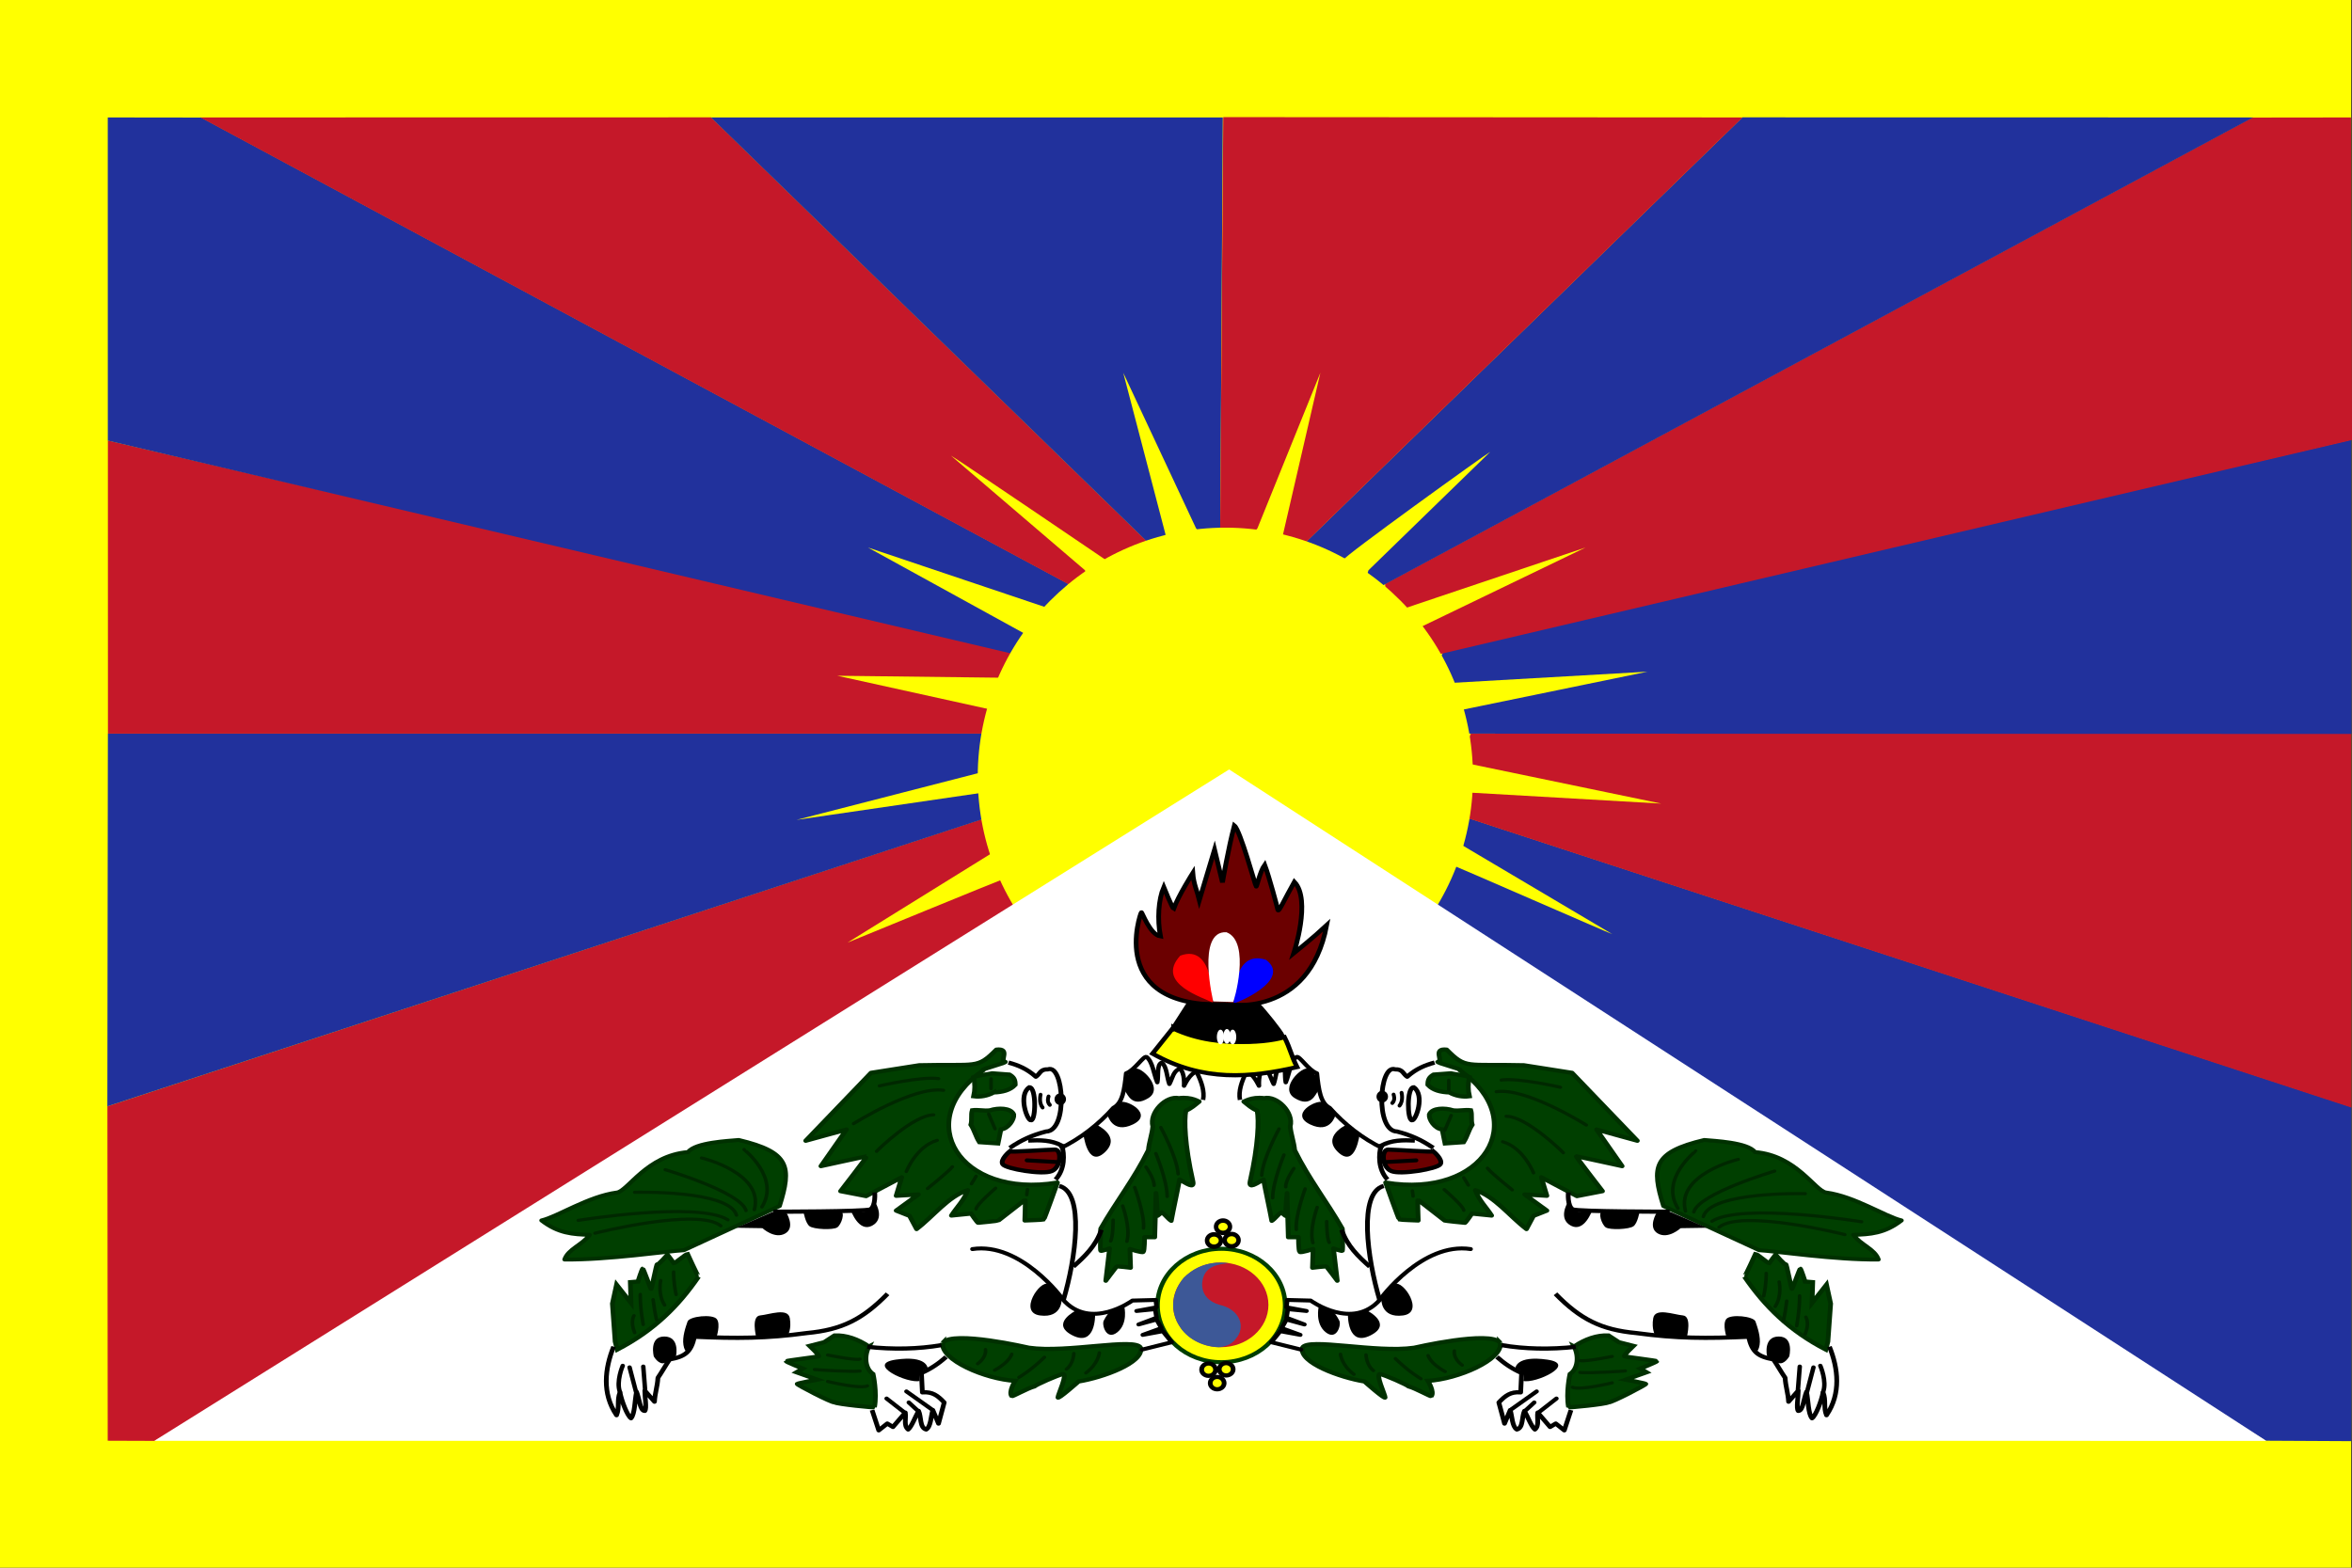 <?xml version="1.0" encoding="UTF-8" standalone="no"?>
<svg
   xmlns:dc="http://purl.org/dc/elements/1.1/"
   xmlns:cc="http://creativecommons.org/ns#"
   xmlns:rdf="http://www.w3.org/1999/02/22-rdf-syntax-ns#"
   xmlns:svg="http://www.w3.org/2000/svg"
   xmlns="http://www.w3.org/2000/svg"
   xmlns:sodipodi="http://sodipodi.sourceforge.net/DTD/sodipodi-0.dtd"
   xmlns:inkscape="http://www.inkscape.org/namespaces/inkscape"
   id="svg563"
   sodipodi:version="0.32"
   width="562.5pt"
   height="375pt"
   sodipodi:docname="tibet.svg"
   inkscape:version="1.0.2 (e86c870879, 2021-01-15)"
   version="1.1">
  <rect width="100%" height="100%" fill="#333333" stroke="none"/>
  <defs
     id="defs565" />
  <sodipodi:namedview
     id="base"
     inkscape:zoom="0.69346032"
     inkscape:cx="369.64444"
     inkscape:cy="253.87461"
     inkscape:window-width="828"
     inkscape:window-height="611"
     inkscape:window-x="20"
     inkscape:window-y="45"
     inkscape:current-layer="svg563"
     inkscape:document-rotation="0"
     showgrid="false"
     inkscape:window-maximized="0">
    <sodipodi:guide
       orientation="vertical"
       position="25.867,-68.889"
       id="guide576" />
    <sodipodi:guide
       orientation="horizontal"
       position="0,322.744"
       id="guide577" />
    <sodipodi:guide
       orientation="horizontal"
       position="0,-34.571"
       id="guide632" />
  </sodipodi:namedview>
  <rect
     style="font-size:12px;fill:#ffff00;fill-rule:evenodd;stroke-width:1pt"
     id="rect567"
     width="749.745"
     height="500"
     x="0"
     y="0" />
  <path
     style="font-size:12px;fill:#c51829;fill-rule:evenodd;stroke-width:1pt"
     d="m 319.179,280.676 c -0.288,0 -48.927,19.962 -48.927,19.962 l 46.625,-28.92 -2.878,-10.749 -279.749,91.876 0.099,106.663 14.998,0.053 284.51,-169.417 z"
     id="path570"
     sodipodi:nodetypes="ccccccccc" />
  <path
     style="font-size:12px;fill:#21319c;fill-rule:evenodd;stroke-width:1pt"
     d="m 313.407,252.805 -59.425,8.686 64.716,-16.649 -5.36,-10.897 -278.935,0.007 -0.169,118.901 282.835,-92.811 z"
     id="path571"
     sodipodi:nodetypes="cccccccc" />
  <path
     style="font-size:12px;fill:#c51829;fill-rule:evenodd;stroke-width:1pt"
     d="m 317.884,226.745 -50.878,-11.219 60.239,0.724 -5.291,-8.686 -287.551,-67.059 0.017,93.48 H 320.733 Z"
     id="path572"
     sodipodi:nodetypes="cccccccc" />
  <path
     style="font-size:12px;fill:#21319c;fill-rule:evenodd;stroke-width:1pt"
     d="m 276.775,174.628 63.495,21.354 0.407,-9.772 -276.482,-148.712 -29.828,-0.039 0.017,103.07 299.781,70.654 -7.485,-9.103 z"
     id="path573"
     sodipodi:nodetypes="ccccccccc" />
  <path
     style="font-size:12px;fill:#c51829;fill-rule:evenodd;stroke-width:1pt"
     d="m 303.231,145.312 c 0.407,0 50.47,34.021 50.47,34.021 l 16.369,-2.241 -4.929,-4.997 L 226.756,37.427 63.902,37.459 349.047,190.829 l -3.079,-8.962 z"
     id="path574"
     sodipodi:nodetypes="ccccccccc" />
  <path
     style="font-size:12px;fill:#21319c;fill-rule:evenodd;stroke-width:1pt"
     d="m 371.611,170.285 -13.432,-51.393 23.201,49.583 c 0,0 4.883,6.152 5.291,5.791 0.407,-0.362 2.442,-6.152 2.442,-6.152 L 389.926,37.459 H 226.711 L 372.388,179.207 Z"
     id="path575"
     sodipodi:nodetypes="ccccccccc" />
  <path
     style="font-size:12px;fill:#21319c;fill-rule:evenodd;stroke-width:1pt"
     d="m 462.622,275.684 c 0.288,0 51.174,22.258 51.511,22.258 l -48.984,-29.02 3.215,-7.953 281.433,92.076 V 459.647 L 722.489,459.503 448.504,290.146 Z"
     id="path578"
     sodipodi:nodetypes="ccccccccc" />
  <path
     style="font-size:12px;fill:#c51829;fill-rule:evenodd;stroke-width:1pt"
     d="m 468.955,252.805 60.774,3.495 -64.381,-13.354 3.676,-9 280.732,0.007 0.057,119.3 -284.52,-93.21 z"
     id="path579"
     sodipodi:nodetypes="cccccccc" />
  <path
     style="font-size:12px;fill:#21319c;fill-rule:evenodd;stroke-width:1pt"
     d="m 464.478,226.745 60.872,-12.518 -70.234,4.019 5.292,-10.683 289.348,-67.358 0.095,93.879 -288.222,-0.1 z"
     id="path580"
     sodipodi:nodetypes="cccccccc" />
  <path
     style="font-size:12px;fill:#c51829;fill-rule:evenodd;stroke-width:1pt"
     d="m 505.589,174.628 -63.498,21.354 -0.407,-9.772 L 718.167,37.498 749.68,37.459 750,140.329 l -301.804,70.854 5.465,-11.499 z"
     id="path581"
     sodipodi:nodetypes="ccccccccc" />
  <path
     style="font-size:12px;fill:#21319c;fill-rule:evenodd;stroke-width:1pt"
     d="m 475.202,144.114 c -0.407,0 -47.555,33.921 -46.768,34.421 l -16.146,-1.442 4.929,-4.997 138.391,-134.668 162.853,0.032 -285.148,153.37 3.079,-8.962 z"
     id="path582"
     sodipodi:nodetypes="ccccccccc" />
  <path
     style="font-size:12px;fill:#c51829;fill-rule:evenodd;stroke-width:1pt"
     d="m 408.951,171.184 12.086,-52.292 -20.059,49.583 c 0,0 -4.883,6.152 -5.291,5.791 -0.407,-0.362 -5.813,-3.356 -6.599,-5.253 l 0.986,-131.654 165.578,0.1 -145.681,141.749 z"
     id="path583"
     sodipodi:nodetypes="ccccccccc" />
  <ellipse
     style="font-size:12px;fill:#ffff00;fill-rule:evenodd;stroke-width:1.297pt"
     id="path569"
     cx="390.74"
     cy="247.719"
     rx="78.962"
     ry="79.427" />
  <path
     style="font-size:12px;fill:#ffffff;fill-rule:evenodd;stroke-width:1pt"
     d="M 49.199,459.541 722.672,459.551 391.943,245.409 Z"
     id="path568"
     sodipodi:nodetypes="cccc" />
  <g
     id="g631"
     transform="matrix(1.134,0,0,1.008,0,7.272116e-5)">
    <circle
       style="fill:#ffff00;fill-opacity:1;fill-rule:evenodd;stroke:#003e00;stroke-width:1pt;stroke-linecap:butt;stroke-linejoin:miter;stroke-opacity:1"
       id="path630"
       transform="matrix(0.962,0,0,0.962,14.136,15.248)"
       cx="342.309"
       cy="413.536"
       r="18.658" />
    <g
       id="g625"
       transform="translate(0,-1.525879e-5)">
      <ellipse
         style="fill:#c51829;fill-opacity:1;fill-rule:evenodd;stroke:none;stroke-width:1pt;stroke-linecap:butt;stroke-linejoin:miter;stroke-opacity:1"
         id="path576"
         transform="translate(-0.174,-0.335)"
         cx="343.454"
         cy="413.208"
         rx="13.399"
         ry="13.399" />
      <path
         style="fill:#3d5897;fill-opacity:1;fill-rule:evenodd;stroke:none;stroke-width:1pt;stroke-linecap:butt;stroke-linejoin:miter;stroke-opacity:1"
         d="m 345.51,399.673 c -3.346,0.425 -7.075,1.046 -7.463,6.305 -0.115,1.972 0.459,5.808 5.718,7.124 5.054,1.729 6.506,6.932 3.767,10.473 -1.282,2.01 -3.319,2.566 -4.846,2.708 -4.91,-0.159 -9.159,-3.039 -11.054,-6.732 -2.471,-4.248 -2.523,-10.129 1.221,-15.282 2.132,-2.324 6.065,-5.568 12.657,-4.596 z"
         id="path653"
         sodipodi:nodetypes="cccccccc" />
    </g>
  </g>
  <g
     id="g687"
     transform="matrix(1.134,0,0,1.008,0,7.272116e-5)">
    <path
       style="fill:#003f00;fill-opacity:1;fill-rule:evenodd;stroke:#003000;stroke-width:1pt;stroke-linecap:butt;stroke-linejoin:round;stroke-opacity:1"
       d="m 276.499,338.63 c -20.157,15.813 -6.847,40.696 20.852,35.553 0,0 -3.649,11.572 -3.858,11.677 -0.209,0.104 -5.317,0.313 -5.317,0.313 0,0 0.208,-6.673 0.104,-6.569 -0.104,0.104 -7.403,6.464 -7.507,6.569 -0.104,0.104 -5.526,0.729 -5.734,0.729 -0.209,0 -1.981,-2.919 -1.981,-2.919 -1.842,0.209 -3.684,0.417 -5.526,0.626 1.529,-2.676 3.58,-4.831 4.588,-8.028 -5.422,1.912 -9.592,8.201 -14.388,12.302 -0.66,-1.39 -1.321,-2.78 -1.981,-4.17 -1.251,-0.556 -2.503,-1.112 -3.754,-1.668 2.085,-1.703 4.171,-3.406 6.256,-5.109 -2.085,0.139 -4.171,0.278 -6.256,0.417 0.521,-1.946 1.043,-3.893 1.564,-5.839 -3.336,1.981 -6.673,3.962 -10.009,5.943 -2.398,-0.521 -4.796,-1.043 -7.194,-1.564 0,0 7.611,-11.051 7.403,-11.051 -0.209,0 -12.928,3.128 -12.928,3.128 2.398,-3.858 4.795,-7.715 7.193,-11.573 -3.823,1.182 -7.645,2.363 -11.468,3.545 6.117,-7.159 12.233,-14.319 18.35,-21.478 4.518,-0.799 9.036,-1.599 13.554,-2.398 16.416,-0.454 16.179,1.283 21.713,-4.94 4.075,-0.538 0.862,3.659 2.365,3.789 1.503,0.131 -7.544,2.585 -6.041,2.715 z"
       id="path628"
       sodipodi:nodetypes="cccccccccccccccccccccccccsc" />
    <path
       style="fill:#003f00;fill-opacity:1;fill-rule:evenodd;stroke:#003000;stroke-width:1.25;stroke-linecap:butt;stroke-linejoin:round;stroke-dasharray:none;stroke-opacity:1"
       d="m 219.224,381.596 c 3.433,-12.359 2.893,-17.067 -11.476,-20.893 -2.796,0.295 -12.212,0.735 -14.272,3.826 -11.623,1.03 -16.92,12.359 -20.01,12.8 -8.051,1.208 -16.577,7.602 -21.186,8.828 4.708,4.12 8.828,4.414 13.536,4.561 -2.06,3.188 -6.033,4.463 -7.063,7.798 11.918,0.196 29.279,-2.698 33.546,-2.943 8.975,-4.659 17.95,-9.318 26.925,-13.977 z"
       id="path629"
       sodipodi:nodetypes="cccsccccc" />
    <path
       style="fill:none;fill-opacity:1;fill-rule:evenodd;stroke:#000000;stroke-width:1pt;stroke-linecap:butt;stroke-linejoin:miter;stroke-opacity:1"
       d="m 245.968,377.299 c 0,0 0.355,4.306 -1.257,5.379 -1.611,0.715 -27.267,0.72 -27.267,0.72"
       id="path636"
       sodipodi:nodetypes="ccc" />
    <path
       style="fill:#003f00;fill-opacity:1;fill-rule:evenodd;stroke:#003000;stroke-width:1pt;stroke-linecap:butt;stroke-linejoin:miter;stroke-opacity:1"
       d="m 196.447,403.948 c -0.194,0 -3.103,-7.175 -3.103,-7.175 -0.582,0.064 -3.296,2.844 -3.878,2.909 -0.517,-0.711 -1.228,-2.004 -1.745,-2.715 0,0 -2.715,3.49 -2.909,3.102 -0.194,-0.387 -1.552,7.951 -1.746,7.758 -0.194,-0.194 -2.133,-6.4 -2.327,-6.4 -0.194,0 -1.357,4.072 -1.357,4.072 -0.711,0.065 -1.422,0.129 -2.133,0.194 0.065,2.198 0.129,4.396 0.194,6.594 -1.358,-1.939 -2.715,-3.879 -4.073,-5.818 -0.388,2.004 -0.775,4.008 -1.163,6.012 0.258,4.008 0.517,8.015 0.775,12.023 0.194,0.84 0.388,1.681 0.582,2.521 10.213,-5.947 17.13,-13.639 22.883,-23.077 z"
       id="path637"
       sodipodi:nodetypes="ccccccccccccccc" />
    <path
       style="fill:#003f00;fill-opacity:1;fill-rule:evenodd;stroke:#003000;stroke-width:1pt;stroke-linecap:butt;stroke-linejoin:miter;stroke-opacity:1"
       d="m 244.347,426.056 c -3.038,-2.327 -6.464,-3.685 -9.696,-3.491 -0.97,0.711 -1.939,1.422 -2.909,2.133 -1.358,0.388 -2.715,0.776 -4.073,1.164 0,0 2.909,3.102 2.521,3.296 -0.387,0.194 -9.114,1.358 -9.114,1.552 0,0.194 4.654,2.327 4.654,2.327 -0.582,0.388 -1.163,0.776 -1.745,1.164 1.939,0.776 3.879,1.551 5.818,2.327 0,0 -5.43,1.163 -5.624,1.357 -0.194,0.194 9.696,6.012 10.472,5.818 0.776,0.582 11.248,1.745 11.248,1.551 0.776,-4.654 -0.388,-10.472 -0.388,-10.472 -2.327,-1.745 -2.521,-5.817 -1.164,-8.726 z"
       id="path638"
       sodipodi:nodetypes="cccccccccccccc" />
    <path
       style="fill:#003f00;fill-opacity:1;fill-rule:evenodd;stroke:#003000;stroke-width:1pt;stroke-linecap:butt;stroke-linejoin:miter;stroke-opacity:1"
       d="m 265.098,424.892 c 2.715,-4.072 24.24,1.552 24.24,1.552 10.666,1.745 29.864,-3.297 31.416,0 0.969,4.719 -10.666,9.438 -17.453,10.666 0,0 -5.818,5.818 -5.818,5.042 0,-0.776 2.909,-7.757 1.358,-7.369 -1.552,0.388 -7.37,3.296 -7.951,3.878 -1.94,0.582 -6.206,3.296 -6.4,3.102 -0.97,-1.357 0.97,-4.847 0.97,-4.847 -8.339,-0.517 -21.138,-6.659 -20.362,-12.024 z"
       id="path639"
       sodipodi:nodetypes="cccccccccc" />
    <path
       style="fill:none;fill-opacity:1;fill-rule:evenodd;stroke:#000000;stroke-width:1pt;stroke-linecap:butt;stroke-linejoin:miter;stroke-opacity:1"
       d="m 297.871,375.247 c 7.175,2.133 4.654,22.883 1.163,36.07"
       id="path640"
       sodipodi:nodetypes="cc" />
    <path
       style="fill:none;fill-opacity:1;fill-rule:evenodd;stroke:#000000;stroke-width:1.25;stroke-linecap:round;stroke-linejoin:round;stroke-dasharray:none;stroke-opacity:1"
       d="m 273.436,395.221 c 13.575,-2.327 25.404,15.708 25.404,15.902 7.757,10.084 19.587,0.388 19.587,0.388 2.198,-0.065 4.395,-0.129 6.593,-0.194 0.065,0.776 0.129,1.551 0.194,2.327 -1.875,0.388 -3.749,0.776 -5.624,1.164 1.746,-0.194 3.491,-0.388 5.237,-0.582 0.129,0.905 0.258,1.81 0.387,2.715 -1.681,0.711 -3.361,1.422 -5.042,2.133 1.681,-0.517 3.361,-1.034 5.042,-1.551 0.453,0.905 0.905,1.81 1.358,2.715 -1.745,0.711 -3.491,1.422 -5.236,2.133 1.875,-0.388 3.749,-0.776 5.624,-1.164 0.84,1.164 1.681,2.327 2.521,3.491 -2.78,0.776 -5.559,1.551 -8.339,2.327"
       id="path641"
       sodipodi:nodetypes="ccccccccccccccc" />
    <path
       style="fill:none;fill-opacity:1;fill-rule:evenodd;stroke:#000000;stroke-width:1pt;stroke-linecap:butt;stroke-linejoin:round;stroke-opacity:1"
       d="m 249.583,409.378 c -6.981,8.016 -12.799,11.377 -22.689,12.412 -11.377,1.745 -19.845,1.745 -31.61,1.163 -0.969,4.784 -2.521,6.27 -6.981,7.175 -1.034,1.68 -2.263,4.137 -3.297,5.818 -0.129,2.715 -0.841,4.848 -0.97,7.563 -0.905,-1.164 -1.81,-2.327 -2.715,-3.49 0,2.197 0.582,5.559 0,6.399 -1.358,0.064 -1.551,-3.944 -2.327,-6.012 -0.517,2.779 -0.453,6.916 -1.552,8.339 -1.034,-0.776 -2.65,-5.43 -3.102,-8.145 -0.905,2.392 -0.065,4.784 -0.97,7.176 -4.138,-6.852 -3.28,-14.82 -0.824,-21.672"
       id="path642"
       sodipodi:nodetypes="ccccccccccccc" />
    <path
       style="fill:none;fill-opacity:1;fill-rule:evenodd;stroke:#000000;stroke-width:1pt;stroke-linecap:butt;stroke-linejoin:miter;stroke-opacity:1"
       d="m 243.896,426.149 c 7.205,0.89 14.41,0.712 20.814,-0.533"
       id="path643"
       sodipodi:nodetypes="cc" />
    <path
       style="fill:none;fill-opacity:1;fill-rule:evenodd;stroke:#000000;stroke-width:1pt;stroke-linecap:butt;stroke-linejoin:round;stroke-opacity:1"
       d="m 266.044,429.352 c -2.046,2.046 -4.358,3.825 -6.938,5.07 0.089,1.957 0.178,4.18 0.267,6.137 2.847,-0.267 4.359,1.068 6.138,3.202 -0.534,2.224 -1.067,4.448 -1.601,6.672 -0.534,-1.423 -1.068,-2.847 -1.602,-4.27 -0.534,1.957 -0.533,5.248 -1.868,6.138 -1.867,-0.534 -1.334,-4.003 -2.134,-5.871 -0.979,1.957 -1.957,4.98 -2.936,5.87 -1.334,-1.245 -0.533,-3.557 -0.8,-5.336 -1.156,1.512 -2.313,3.024 -3.469,4.536 -0.534,-0.356 -1.067,-0.711 -1.601,-1.067 -0.801,0.711 -1.601,1.423 -2.402,2.134 -0.623,-2.135 -1.245,-4.269 -1.868,-6.404"
       id="path644"
       sodipodi:nodetypes="cccccccccccccc" />
    <path
       style="fill:#003f00;fill-opacity:1;fill-rule:evenodd;stroke:#003000;stroke-width:1pt;stroke-linecap:butt;stroke-linejoin:round;stroke-opacity:1"
       d="m 337.227,348.548 c -1.192,1.073 -2.205,2.145 -3.755,2.86 -0.536,3.04 -0.358,10.729 1.967,22.352 0.536,2.682 -1.967,0.535 -3.755,-0.537 -0.656,3.993 -1.669,9.059 -2.325,13.052 -1.013,-0.715 -1.669,-1.966 -2.682,-2.681 0,0 -1.43,1.43 -1.251,1.073 0.179,-0.358 -0.358,-7.153 -0.358,-7.153 -0.119,4.649 -0.238,9.298 -0.357,13.947 -0.954,0 -1.907,0 -2.861,0 0,0 0,4.292 -0.358,4.649 -0.358,0.358 -3.755,-0.894 -3.755,-0.894 0.06,1.967 0.119,3.934 0.179,5.901 0,0 -3.755,-0.537 -3.934,-0.358 -0.179,0.179 -3.04,4.47 -3.04,4.47 0.358,-3.397 0.715,-6.795 1.073,-10.192 0,0 -2.324,0.894 -2.503,0.716 -0.179,-0.179 0,-6.974 0,-6.974 4.351,-8.583 9.417,-15.735 13.411,-24.854 0.178,-2.384 1.072,-5.126 1.251,-7.51 -1.073,-4.47 3.755,-9.834 7.331,-8.94 3.755,-0.536 5.722,1.252 5.722,1.073 z"
       id="path645"
       sodipodi:nodetypes="cccccccccccccccccccccc" />
    <path
       style="fill:none;fill-opacity:1;fill-rule:evenodd;stroke:#000000;stroke-width:1pt;stroke-linecap:butt;stroke-linejoin:miter;stroke-opacity:1"
       d="m 309.693,389.137 c -1.55,5.126 -4.709,8.463 -7.868,11.622"
       id="path646"
       sodipodi:nodetypes="cc" />
    <path
       style="fill:none;fill-opacity:1;fill-rule:evenodd;stroke:#000000;stroke-width:1.25;stroke-linecap:butt;stroke-linejoin:round;stroke-dasharray:none;stroke-opacity:1"
       d="m 298.07,363.389 c 5.901,-3.219 10.908,-7.688 15.02,-12.874 2.622,-1.49 3.099,-5.842 3.576,-10.908 2.444,-1.013 4.887,-5.602 5.722,-5.185 1.729,1.43 2.027,5.364 3.04,8.046 0.417,-2.086 -0.239,-5.602 1.251,-6.258 1.431,1.192 1.431,4.709 2.146,6.795 0.894,-1.848 1.073,-4.053 2.861,-4.828 1.609,1.073 1.251,5.722 1.251,5.543 0,-0.179 1.789,-4.47 3.577,-4.47 1.311,2.92 2.265,6.02 1.788,8.761"
       id="path647"
       sodipodi:nodetypes="ccccccccccc" />
    <path
       style="fill:none;fill-opacity:1;fill-rule:evenodd;stroke:#000000;stroke-width:1pt;stroke-linecap:butt;stroke-linejoin:miter;stroke-opacity:1"
       d="m 296.819,373.223 c 2.682,-3.219 2.503,-8.046 1.788,-10.728 -2.98,-1.788 -6.139,-1.789 -9.477,-1.61"
       id="path648"
       sodipodi:nodetypes="ccc" />
    <path
       style="fill:#6b0000;fill-opacity:1;fill-rule:evenodd;stroke:#000000;stroke-width:1pt;stroke-linecap:butt;stroke-linejoin:miter;stroke-opacity:1"
       d="m 283.944,364.283 c 0,0 -2.86,2.682 -1.966,4.112 0.894,1.431 11.086,3.398 13.768,2.146 2.682,-1.252 2.861,-6.795 0.894,-6.795 -1.967,0 -12.696,0.894 -12.696,0.537 z"
       id="path651" />
    <path
       style="fill:none;fill-opacity:1;fill-rule:evenodd;stroke:#000000;stroke-width:1.25;stroke-linecap:round;stroke-linejoin:miter;stroke-dasharray:none;stroke-opacity:1"
       d="m 288.772,367.144 8.404,0.536"
       id="path649"
       sodipodi:nodetypes="cc" />
    <path
       style="fill:none;fill-opacity:1;fill-rule:evenodd;stroke:#000000;stroke-width:1pt;stroke-linecap:butt;stroke-linejoin:round;stroke-opacity:1"
       d="m 283.945,363.21 c 3.338,-2.563 6.317,-4.053 10.191,-5.186 6.258,-0.119 5.007,-21.516 0.537,-19.669 -2.205,-0.119 -2.265,1.55 -3.397,2.325 -2.563,-2.562 -5.126,-3.695 -7.689,-4.47"
       id="path650"
       sodipodi:nodetypes="ccccc" />
    <path
       style="fill:none;fill-opacity:1;fill-rule:evenodd;stroke:#000000;stroke-width:1pt;stroke-linecap:butt;stroke-linejoin:miter;stroke-opacity:1"
       d="m 289.917,354.468 c 1.364,0.077 1.543,-10.44 -0.473,-10.44 -3.226,2.419 -0.591,10.625 0.473,10.44 z"
       id="path654"
       sodipodi:nodetypes="ccc" />
    <path
       style="fill:#003f00;fill-opacity:1;fill-rule:evenodd;stroke:#003000;stroke-width:1pt;stroke-linecap:butt;stroke-linejoin:miter;stroke-opacity:1"
       d="m 285.071,352.653 c 0.164,1.476 -1.454,4.46 -3.621,4.701 -0.269,1.479 -0.538,2.957 -0.807,4.436 -1.747,-0.135 -3.495,-0.269 -5.242,-0.404 -1.075,-1.882 -1.327,-3.626 -2.402,-5.508 0.403,-1.478 -0.017,-3.094 0.386,-4.572 1.613,-0.269 3.363,0.285 4.976,0.016 2.283,-0.837 5.936,-0.85 6.71,1.331 z"
       id="path655"
       sodipodi:nodetypes="cccccccc" />
    <path
       style="fill:#003f00;fill-opacity:1;fill-rule:evenodd;stroke:#003000;stroke-width:1pt;stroke-linecap:butt;stroke-linejoin:miter;stroke-opacity:1"
       d="m 279.434,345.661 c -1.745,1.089 -3.764,1.492 -5.646,1.209 0.411,-2.016 0.411,-4.032 0,-6.048 1.61,-0.677 3.495,-0.807 5.242,-1.21 1.613,0.135 3.226,0.269 4.839,0.404 1.224,0.801 1.624,1.601 1.613,3.225 -1.467,1.767 -3.621,2.299 -6.048,2.42 z"
       id="path656"
       sodipodi:nodetypes="ccccccc" />
    <path
       style="fill:#000000;fill-opacity:1;fill-rule:evenodd;stroke:none;stroke-width:1.25;stroke-linecap:butt;stroke-linejoin:miter;stroke-dasharray:none;stroke-opacity:1"
       d="m 246.233,380.649 c 0,0 2.696,5.007 -1.027,7.189 -3.723,2.183 -5.905,-4.75 -5.905,-4.75 0,0 3.466,1.028 5.264,-0.257 1.669,-2.182 1.797,-1.925 1.668,-2.182 z"
       id="path657"
       sodipodi:nodetypes="ccccc" />
    <path
       style="fill:#000000;fill-opacity:1;fill-rule:evenodd;stroke:none;stroke-width:1pt;stroke-linecap:butt;stroke-linejoin:miter;stroke-opacity:1"
       d="m 225.949,383.473 c 0,0 0.514,3.467 1.669,4.494 1.156,1.027 6.676,1.284 7.832,0.385 1.155,-0.899 2.31,-4.879 0.898,-5.007 -1.412,-0.128 -10.399,0.128 -10.399,0.128 z"
       id="path658" />
    <path
       style="fill:#000000;fill-opacity:1;fill-rule:evenodd;stroke:none;stroke-width:1pt;stroke-linecap:butt;stroke-linejoin:miter;stroke-opacity:1"
       d="m 221.071,383.602 c 0,0 2.696,4.75 -0.257,6.676 -2.953,1.925 -6.419,-1.669 -6.419,-1.669 l -7.318,-0.129 10.143,-5.007 z"
       id="path659" />
    <path
       style="fill:#000000;fill-opacity:1;fill-rule:evenodd;stroke:none;stroke-width:1pt;stroke-linecap:butt;stroke-linejoin:miter;stroke-opacity:1"
       d="m 212.598,422.886 c 0,-0.128 -1.412,-6.419 1.155,-6.676 2.568,-0.256 7.831,-2.567 8.345,0.899 0.513,3.466 -0.514,5.264 -0.514,5.264 z"
       id="path660" />
    <path
       style="fill:#000000;fill-opacity:1;fill-rule:evenodd;stroke:none;stroke-width:1pt;stroke-linecap:butt;stroke-linejoin:miter;stroke-opacity:1"
       d="m 201.429,423.271 c 0,0 1.284,-4.236 0.128,-5.905 -1.155,-1.669 -7.703,-0.899 -8.216,0.77 -0.514,1.669 -1.541,4.879 -1.156,7.446 0.385,2.568 1.284,2.054 1.284,2.054 l 1.669,-4.75 z"
       id="path661" />
    <path
       style="fill:#000000;fill-opacity:1;fill-rule:evenodd;stroke:none;stroke-width:1pt;stroke-linecap:butt;stroke-linejoin:miter;stroke-opacity:1"
       d="m 190.131,428.792 c 0,0 1.027,-5.906 -3.338,-5.906 -4.365,0 -2.952,6.291 -2.952,6.291 0,0 1.412,2.824 3.081,2.054 1.669,-0.77 3.338,-2.054 3.209,-2.439 z"
       id="path662" />
    <path
       style="fill:none;fill-opacity:1;fill-rule:evenodd;stroke:#000000;stroke-width:1.25;stroke-linecap:round;stroke-linejoin:miter;stroke-dasharray:none;stroke-opacity:1"
       d="m 180.888,432.386 0.513,7.318"
       id="path663" />
    <path
       style="fill:none;fill-opacity:1;fill-rule:evenodd;stroke:#000000;stroke-width:1.25;stroke-linecap:round;stroke-linejoin:miter;stroke-dasharray:none;stroke-opacity:1"
       d="m 177.036,432.643 1.797,7.703"
       id="path664"
       sodipodi:nodetypes="cc" />
    <path
       style="fill:none;fill-opacity:1;fill-rule:evenodd;stroke:#000000;stroke-width:1.25;stroke-linecap:round;stroke-linejoin:miter;stroke-dasharray:none;stroke-opacity:1"
       d="m 175.111,432.13 c 0,0 -1.926,5.006 -0.771,8.344"
       id="path665" />
    <path
       style="fill:#000000;fill-opacity:1;fill-rule:evenodd;stroke:none;stroke-width:1pt;stroke-linecap:butt;stroke-linejoin:miter;stroke-opacity:1"
       d="m 316.176,413.568 c 0,0 1.081,5.239 -1.996,7.983 -3.076,2.744 -4.407,-2.328 -3.825,-3.659 0.582,-1.33 1.58,-2.911 1.913,-2.911 0.332,0 4.075,-1.413 3.908,-1.413 z"
       id="path666" />
    <path
       style="fill:#000000;fill-opacity:1;fill-rule:evenodd;stroke:none;stroke-width:1pt;stroke-linecap:butt;stroke-linejoin:miter;stroke-opacity:1"
       d="m 307.943,416.063 c 0,0 0.167,10.145 -6.32,6.486 -6.486,-3.659 0.832,-7.817 0.832,-7.817 z"
       id="path667" />
    <path
       style="fill:#000000;fill-opacity:1;fill-rule:evenodd;stroke:none;stroke-width:1pt;stroke-linecap:butt;stroke-linejoin:miter;stroke-opacity:1"
       d="m 298.546,410.99 c 0,0 0.25,6.154 -6.07,5.239 -6.321,-0.915 0.083,-11.393 2.245,-9.896 2.162,1.497 3.908,4.906 3.825,4.657 z"
       id="path668" />
    <path
       style="fill:#000000;fill-opacity:1;fill-rule:evenodd;stroke:none;stroke-width:1pt;stroke-linecap:butt;stroke-linejoin:miter;stroke-opacity:1"
       d="m 260.875,432.861 c -0.084,-0.083 -0.25,-4.075 -8.982,-2.661 -8.732,1.414 3.493,7.734 6.736,6.736 -0.749,-3.659 2.412,-3.742 2.246,-4.075 z"
       id="path669"
       sodipodi:nodetypes="cccc" />
    <path
       style="fill:none;fill-opacity:1;fill-rule:evenodd;stroke:#000000;stroke-width:1.25;stroke-linecap:round;stroke-linejoin:miter;stroke-dasharray:none;stroke-opacity:1"
       d="m 254.887,440.262 c 0.166,0.167 6.985,5.572 6.985,5.572"
       id="path670" />
    <path
       style="fill:none;fill-opacity:1;fill-rule:evenodd;stroke:#000000;stroke-width:1.25;stroke-linecap:round;stroke-linejoin:miter;stroke-dasharray:none;stroke-opacity:1"
       d="m 255.552,443.755 2.246,2.329"
       id="path671" />
    <path
       style="fill:none;fill-opacity:1;fill-rule:evenodd;stroke:#000000;stroke-width:1.25;stroke-linecap:round;stroke-linejoin:miter;stroke-dasharray:none;stroke-opacity:1"
       d="m 249.315,442.508 4.74,4.158"
       id="path672" />
    <path
       style="fill:#000000;fill-opacity:1;fill-rule:evenodd;stroke:none;stroke-width:1pt;stroke-linecap:butt;stroke-linejoin:miter;stroke-opacity:1"
       d="m 308.442,355.938 c 0,0 7.069,3.659 2.163,8.731 -4.907,5.073 -5.988,-6.07 -5.988,-6.07 z"
       id="path673" />
    <path
       style="fill:#000000;fill-opacity:1;fill-rule:evenodd;stroke:none;stroke-width:1pt;stroke-linecap:butt;stroke-linejoin:miter;stroke-opacity:1"
       d="m 311.436,352.777 c 0,0 1.331,6.154 7.152,2.994 5.821,-3.16 -1.414,-7.817 -3.576,-7.069 -2.661,1.58 -3.576,4.242 -3.576,4.075 z"
       id="path674"
       sodipodi:nodetypes="cccc" />
    <path
       style="fill:#000000;fill-opacity:1;fill-rule:evenodd;stroke:none;stroke-width:1pt;stroke-linecap:butt;stroke-linejoin:miter;stroke-opacity:1"
       d="m 316.343,345.21 c 0.748,0.998 1.995,5.405 6.569,2.245 4.574,-3.16 -2.245,-10.395 -3.825,-9.231 -1.58,1.165 -2.412,1.081 -2.744,6.986 z"
       id="path675"
       sodipodi:nodetypes="cccc" />
  </g>
  <g
     id="g728"
     transform="matrix(-1.134,0,0,1.008,779.033,5.672116e-5)">
    <path
       style="fill:#003f00;fill-opacity:1;fill-rule:evenodd;stroke:#003000;stroke-width:1pt;stroke-linecap:butt;stroke-linejoin:round;stroke-opacity:1"
       d="m 276.499,338.63 c -20.157,15.813 -6.847,40.696 20.852,35.553 0,0 -3.649,11.572 -3.858,11.677 -0.209,0.104 -5.317,0.313 -5.317,0.313 0,0 0.208,-6.673 0.104,-6.569 -0.104,0.104 -7.403,6.464 -7.507,6.569 -0.104,0.104 -5.526,0.729 -5.734,0.729 -0.209,0 -1.981,-2.919 -1.981,-2.919 -1.842,0.209 -3.684,0.417 -5.526,0.626 1.529,-2.676 3.58,-4.831 4.588,-8.028 -5.422,1.912 -9.592,8.201 -14.388,12.302 -0.66,-1.39 -1.321,-2.78 -1.981,-4.17 -1.251,-0.556 -2.503,-1.112 -3.754,-1.668 2.085,-1.703 4.171,-3.406 6.256,-5.109 -2.085,0.139 -4.171,0.278 -6.256,0.417 0.521,-1.946 1.043,-3.893 1.564,-5.839 -3.336,1.981 -6.673,3.962 -10.009,5.943 -2.398,-0.521 -4.796,-1.043 -7.194,-1.564 0,0 7.611,-11.051 7.403,-11.051 -0.209,0 -12.928,3.128 -12.928,3.128 2.398,-3.858 4.795,-7.715 7.193,-11.573 -3.823,1.182 -7.645,2.363 -11.468,3.545 6.117,-7.159 12.233,-14.319 18.35,-21.478 4.518,-0.799 9.036,-1.599 13.554,-2.398 16.416,-0.454 16.179,1.283 21.713,-4.94 4.075,-0.538 0.862,3.659 2.365,3.789 1.503,0.131 -7.544,2.585 -6.041,2.715 z"
       id="path729"
       sodipodi:nodetypes="cccccccccccccccccccccccccsc" />
    <path
       style="fill:#003f00;fill-opacity:1;fill-rule:evenodd;stroke:#003000;stroke-width:1.25;stroke-linecap:butt;stroke-linejoin:round;stroke-dasharray:none;stroke-opacity:1"
       d="m 219.224,381.596 c 3.433,-12.359 2.893,-17.067 -11.476,-20.893 -2.796,0.295 -12.212,0.735 -14.272,3.826 -11.623,1.03 -16.92,12.359 -20.01,12.8 -8.051,1.208 -16.577,7.602 -21.186,8.828 4.708,4.12 8.828,4.414 13.536,4.561 -2.06,3.188 -6.033,4.463 -7.063,7.798 11.918,0.196 29.279,-2.698 33.546,-2.943 8.975,-4.659 17.95,-9.318 26.925,-13.977 z"
       id="path730"
       sodipodi:nodetypes="cccsccccc" />
    <path
       style="fill:none;fill-opacity:1;fill-rule:evenodd;stroke:#000000;stroke-width:1pt;stroke-linecap:butt;stroke-linejoin:miter;stroke-opacity:1"
       d="m 245.968,377.299 c 0,0 0.355,4.306 -1.257,5.379 -1.611,0.715 -27.267,0.72 -27.267,0.72"
       id="path731"
       sodipodi:nodetypes="ccc" />
    <path
       style="fill:#003f00;fill-opacity:1;fill-rule:evenodd;stroke:#003000;stroke-width:1pt;stroke-linecap:butt;stroke-linejoin:miter;stroke-opacity:1"
       d="m 196.447,403.948 c -0.194,0 -3.103,-7.175 -3.103,-7.175 -0.582,0.064 -3.296,2.844 -3.878,2.909 -0.517,-0.711 -1.228,-2.004 -1.745,-2.715 0,0 -2.715,3.49 -2.909,3.102 -0.194,-0.387 -1.552,7.951 -1.746,7.758 -0.194,-0.194 -2.133,-6.4 -2.327,-6.4 -0.194,0 -1.357,4.072 -1.357,4.072 -0.711,0.065 -1.422,0.129 -2.133,0.194 0.065,2.198 0.129,4.396 0.194,6.594 -1.358,-1.939 -2.715,-3.879 -4.073,-5.818 -0.388,2.004 -0.775,4.008 -1.163,6.012 0.258,4.008 0.517,8.015 0.775,12.023 0.194,0.84 0.388,1.681 0.582,2.521 10.213,-5.947 17.13,-13.639 22.883,-23.077 z"
       id="path732"
       sodipodi:nodetypes="ccccccccccccccc" />
    <path
       style="fill:#003f00;fill-opacity:1;fill-rule:evenodd;stroke:#003000;stroke-width:1pt;stroke-linecap:butt;stroke-linejoin:miter;stroke-opacity:1"
       d="m 244.347,426.056 c -3.038,-2.327 -6.464,-3.685 -9.696,-3.491 -0.97,0.711 -1.939,1.422 -2.909,2.133 -1.358,0.388 -2.715,0.776 -4.073,1.164 0,0 2.909,3.102 2.521,3.296 -0.387,0.194 -9.114,1.358 -9.114,1.552 0,0.194 4.654,2.327 4.654,2.327 -0.582,0.388 -1.163,0.776 -1.745,1.164 1.939,0.776 3.879,1.551 5.818,2.327 0,0 -5.43,1.163 -5.624,1.357 -0.194,0.194 9.696,6.012 10.472,5.818 0.776,0.582 11.248,1.745 11.248,1.551 0.776,-4.654 -0.388,-10.472 -0.388,-10.472 -2.327,-1.745 -2.521,-5.817 -1.164,-8.726 z"
       id="path733"
       sodipodi:nodetypes="cccccccccccccc" />
    <path
       style="fill:#003f00;fill-opacity:1;fill-rule:evenodd;stroke:#003000;stroke-width:1pt;stroke-linecap:butt;stroke-linejoin:miter;stroke-opacity:1"
       d="m 265.098,424.892 c 2.715,-4.072 24.24,1.552 24.24,1.552 10.666,1.745 29.864,-3.297 31.416,0 0.969,4.719 -10.666,9.438 -17.453,10.666 0,0 -5.818,5.818 -5.818,5.042 0,-0.776 2.909,-7.757 1.358,-7.369 -1.552,0.388 -7.37,3.296 -7.951,3.878 -1.94,0.582 -6.206,3.296 -6.4,3.102 -0.97,-1.357 0.97,-4.847 0.97,-4.847 -8.339,-0.517 -21.138,-6.659 -20.362,-12.024 z"
       id="path734"
       sodipodi:nodetypes="cccccccccc" />
    <path
       style="fill:none;fill-opacity:1;fill-rule:evenodd;stroke:#000000;stroke-width:1pt;stroke-linecap:butt;stroke-linejoin:miter;stroke-opacity:1"
       d="m 297.871,375.247 c 7.175,2.133 4.654,22.883 1.163,36.07"
       id="path735"
       sodipodi:nodetypes="cc" />
    <path
       style="fill:none;fill-opacity:1;fill-rule:evenodd;stroke:#000000;stroke-width:1.25;stroke-linecap:round;stroke-linejoin:round;stroke-dasharray:none;stroke-opacity:1"
       d="m 273.436,395.221 c 13.575,-2.327 25.404,15.708 25.404,15.902 7.757,10.084 19.587,0.388 19.587,0.388 2.198,-0.065 4.395,-0.129 6.593,-0.194 0.065,0.776 0.129,1.551 0.194,2.327 -1.875,0.388 -3.749,0.776 -5.624,1.164 1.746,-0.194 3.491,-0.388 5.237,-0.582 0.129,0.905 0.258,1.81 0.387,2.715 -1.681,0.711 -3.361,1.422 -5.042,2.133 1.681,-0.517 3.361,-1.034 5.042,-1.551 0.453,0.905 0.905,1.81 1.358,2.715 -1.745,0.711 -3.491,1.422 -5.236,2.133 1.875,-0.388 3.749,-0.776 5.624,-1.164 0.84,1.164 1.681,2.327 2.521,3.491 -2.78,0.776 -5.559,1.551 -8.339,2.327"
       id="path736"
       sodipodi:nodetypes="ccccccccccccccc" />
    <path
       style="fill:none;fill-opacity:1;fill-rule:evenodd;stroke:#000000;stroke-width:1pt;stroke-linecap:butt;stroke-linejoin:round;stroke-opacity:1"
       d="m 249.583,409.378 c -6.981,8.016 -12.799,11.377 -22.689,12.412 -11.377,1.745 -19.845,1.745 -31.61,1.163 -0.969,4.784 -2.521,6.27 -6.981,7.175 -1.034,1.68 -2.263,4.137 -3.297,5.818 -0.129,2.715 -0.841,4.848 -0.97,7.563 -0.905,-1.164 -1.81,-2.327 -2.715,-3.49 0,2.197 0.582,5.559 0,6.399 -1.358,0.064 -1.551,-3.944 -2.327,-6.012 -0.517,2.779 -0.453,6.916 -1.552,8.339 -1.034,-0.776 -2.65,-5.43 -3.102,-8.145 -0.905,2.392 -0.065,4.784 -0.97,7.176 -4.138,-6.852 -3.28,-14.82 -0.824,-21.672"
       id="path737"
       sodipodi:nodetypes="ccccccccccccc" />
    <path
       style="fill:none;fill-opacity:1;fill-rule:evenodd;stroke:#000000;stroke-width:1pt;stroke-linecap:butt;stroke-linejoin:miter;stroke-opacity:1"
       d="m 243.896,426.149 c 7.205,0.89 14.41,0.712 20.814,-0.533"
       id="path738"
       sodipodi:nodetypes="cc" />
    <path
       style="fill:none;fill-opacity:1;fill-rule:evenodd;stroke:#000000;stroke-width:1pt;stroke-linecap:butt;stroke-linejoin:round;stroke-opacity:1"
       d="m 266.044,429.352 c -2.046,2.046 -4.358,3.825 -6.938,5.07 0.089,1.957 0.178,4.18 0.267,6.137 2.847,-0.267 4.359,1.068 6.138,3.202 -0.534,2.224 -1.067,4.448 -1.601,6.672 -0.534,-1.423 -1.068,-2.847 -1.602,-4.27 -0.534,1.957 -0.533,5.248 -1.868,6.138 -1.867,-0.534 -1.334,-4.003 -2.134,-5.871 -0.979,1.957 -1.957,4.98 -2.936,5.87 -1.334,-1.245 -0.533,-3.557 -0.8,-5.336 -1.156,1.512 -2.313,3.024 -3.469,4.536 -0.534,-0.356 -1.067,-0.711 -1.601,-1.067 -0.801,0.711 -1.601,1.423 -2.402,2.134 -0.623,-2.135 -1.245,-4.269 -1.868,-6.404"
       id="path739"
       sodipodi:nodetypes="cccccccccccccc" />
    <path
       style="fill:#003f00;fill-opacity:1;fill-rule:evenodd;stroke:#003000;stroke-width:1pt;stroke-linecap:butt;stroke-linejoin:round;stroke-opacity:1"
       d="m 337.227,348.548 c -1.192,1.073 -2.205,2.145 -3.755,2.86 -0.536,3.04 -0.358,10.729 1.967,22.352 0.536,2.682 -1.967,0.535 -3.755,-0.537 -0.656,3.993 -1.669,9.059 -2.325,13.052 -1.013,-0.715 -1.669,-1.966 -2.682,-2.681 0,0 -1.43,1.43 -1.251,1.073 0.179,-0.358 -0.358,-7.153 -0.358,-7.153 -0.119,4.649 -0.238,9.298 -0.357,13.947 -0.954,0 -1.907,0 -2.861,0 0,0 0,4.292 -0.358,4.649 -0.358,0.358 -3.755,-0.894 -3.755,-0.894 0.06,1.967 0.119,3.934 0.179,5.901 0,0 -3.755,-0.537 -3.934,-0.358 -0.179,0.179 -3.04,4.47 -3.04,4.47 0.358,-3.397 0.715,-6.795 1.073,-10.192 0,0 -2.324,0.894 -2.503,0.716 -0.179,-0.179 0,-6.974 0,-6.974 4.351,-8.583 9.417,-15.735 13.411,-24.854 0.178,-2.384 1.072,-5.126 1.251,-7.51 -1.073,-4.47 3.755,-9.834 7.331,-8.94 3.755,-0.536 5.722,1.252 5.722,1.073 z"
       id="path740"
       sodipodi:nodetypes="cccccccccccccccccccccc" />
    <path
       style="fill:none;fill-opacity:1;fill-rule:evenodd;stroke:#000000;stroke-width:1pt;stroke-linecap:butt;stroke-linejoin:miter;stroke-opacity:1"
       d="m 309.693,389.137 c -1.55,5.126 -4.709,8.463 -7.868,11.622"
       id="path741"
       sodipodi:nodetypes="cc" />
    <path
       style="fill:none;fill-opacity:1;fill-rule:evenodd;stroke:#000000;stroke-width:1.25;stroke-linecap:butt;stroke-linejoin:round;stroke-dasharray:none;stroke-opacity:1"
       d="m 298.07,363.389 c 5.901,-3.219 10.908,-7.688 15.02,-12.874 2.622,-1.49 3.099,-5.842 3.576,-10.908 2.444,-1.013 4.887,-5.602 5.722,-5.185 1.729,1.43 2.027,5.364 3.04,8.046 0.417,-2.086 -0.239,-5.602 1.251,-6.258 1.431,1.192 1.431,4.709 2.146,6.795 0.894,-1.848 1.073,-4.053 2.861,-4.828 1.609,1.073 1.251,5.722 1.251,5.543 0,-0.179 1.789,-4.47 3.577,-4.47 1.311,2.92 2.265,6.02 1.788,8.761"
       id="path742"
       sodipodi:nodetypes="ccccccccccc" />
    <path
       style="fill:none;fill-opacity:1;fill-rule:evenodd;stroke:#000000;stroke-width:1pt;stroke-linecap:butt;stroke-linejoin:miter;stroke-opacity:1"
       d="m 296.819,373.223 c 2.682,-3.219 2.503,-8.046 1.788,-10.728 -2.98,-1.788 -6.139,-1.789 -9.477,-1.61"
       id="path743"
       sodipodi:nodetypes="ccc" />
    <path
       style="fill:#6b0000;fill-opacity:1;fill-rule:evenodd;stroke:#000000;stroke-width:1pt;stroke-linecap:butt;stroke-linejoin:miter;stroke-opacity:1"
       d="m 283.944,364.283 c 0,0 -2.86,2.682 -1.966,4.112 0.894,1.431 11.086,3.398 13.768,2.146 2.682,-1.252 2.861,-6.795 0.894,-6.795 -1.967,0 -12.696,0.894 -12.696,0.537 z"
       id="path744" />
    <path
       style="fill:none;fill-opacity:1;fill-rule:evenodd;stroke:#000000;stroke-width:1.25;stroke-linecap:round;stroke-linejoin:miter;stroke-dasharray:none;stroke-opacity:1"
       d="m 288.772,367.144 8.404,0.536"
       id="path745"
       sodipodi:nodetypes="cc" />
    <path
       style="fill:none;fill-opacity:1;fill-rule:evenodd;stroke:#000000;stroke-width:1pt;stroke-linecap:butt;stroke-linejoin:round;stroke-opacity:1"
       d="m 283.945,363.21 c 3.338,-2.563 6.317,-4.053 10.191,-5.186 6.258,-0.119 5.007,-21.516 0.537,-19.669 -2.205,-0.119 -2.265,1.55 -3.397,2.325 -2.563,-2.562 -5.126,-3.695 -7.689,-4.47"
       id="path746"
       sodipodi:nodetypes="ccccc" />
    <path
       style="fill:none;fill-opacity:1;fill-rule:evenodd;stroke:#000000;stroke-width:1pt;stroke-linecap:butt;stroke-linejoin:miter;stroke-opacity:1"
       d="m 289.917,354.468 c 1.364,0.077 1.543,-10.44 -0.473,-10.44 -3.226,2.419 -0.591,10.625 0.473,10.44 z"
       id="path747"
       sodipodi:nodetypes="ccc" />
    <path
       style="fill:#003f00;fill-opacity:1;fill-rule:evenodd;stroke:#003000;stroke-width:1pt;stroke-linecap:butt;stroke-linejoin:miter;stroke-opacity:1"
       d="m 285.071,352.653 c 0.164,1.476 -1.454,4.46 -3.621,4.701 -0.269,1.479 -0.538,2.957 -0.807,4.436 -1.747,-0.135 -3.495,-0.269 -5.242,-0.404 -1.075,-1.882 -1.327,-3.626 -2.402,-5.508 0.403,-1.478 -0.017,-3.094 0.386,-4.572 1.613,-0.269 3.363,0.285 4.976,0.016 2.283,-0.837 5.936,-0.85 6.71,1.331 z"
       id="path748"
       sodipodi:nodetypes="cccccccc" />
    <path
       style="fill:#003f00;fill-opacity:1;fill-rule:evenodd;stroke:#003000;stroke-width:1pt;stroke-linecap:butt;stroke-linejoin:miter;stroke-opacity:1"
       d="m 279.434,345.661 c -1.745,1.089 -3.764,1.492 -5.646,1.209 0.411,-2.016 0.411,-4.032 0,-6.048 1.61,-0.677 3.495,-0.807 5.242,-1.21 1.613,0.135 3.226,0.269 4.839,0.404 1.224,0.801 1.624,1.601 1.613,3.225 -1.467,1.767 -3.621,2.299 -6.048,2.42 z"
       id="path749"
       sodipodi:nodetypes="ccccccc" />
    <path
       style="fill:#000000;fill-opacity:1;fill-rule:evenodd;stroke:none;stroke-width:1.25;stroke-linecap:butt;stroke-linejoin:miter;stroke-dasharray:none;stroke-opacity:1"
       d="m 246.233,380.649 c 0,0 2.696,5.007 -1.027,7.189 -3.723,2.183 -5.905,-4.75 -5.905,-4.75 0,0 3.466,1.028 5.264,-0.257 1.669,-2.182 1.797,-1.925 1.668,-2.182 z"
       id="path750"
       sodipodi:nodetypes="ccccc" />
    <path
       style="fill:#000000;fill-opacity:1;fill-rule:evenodd;stroke:none;stroke-width:1pt;stroke-linecap:butt;stroke-linejoin:miter;stroke-opacity:1"
       d="m 225.949,383.473 c 0,0 0.514,3.467 1.669,4.494 1.156,1.027 6.676,1.284 7.832,0.385 1.155,-0.899 2.31,-4.879 0.898,-5.007 -1.412,-0.128 -10.399,0.128 -10.399,0.128 z"
       id="path751" />
    <path
       style="fill:#000000;fill-opacity:1;fill-rule:evenodd;stroke:none;stroke-width:1pt;stroke-linecap:butt;stroke-linejoin:miter;stroke-opacity:1"
       d="m 221.071,383.602 c 0,0 2.696,4.75 -0.257,6.676 -2.953,1.925 -6.419,-1.669 -6.419,-1.669 l -7.318,-0.129 10.143,-5.007 z"
       id="path752" />
    <path
       style="fill:#000000;fill-opacity:1;fill-rule:evenodd;stroke:none;stroke-width:1pt;stroke-linecap:butt;stroke-linejoin:miter;stroke-opacity:1"
       d="m 212.598,422.886 c 0,-0.128 -1.412,-6.419 1.155,-6.676 2.568,-0.256 7.831,-2.567 8.345,0.899 0.513,3.466 -0.514,5.264 -0.514,5.264 z"
       id="path753" />
    <path
       style="fill:#000000;fill-opacity:1;fill-rule:evenodd;stroke:none;stroke-width:1pt;stroke-linecap:butt;stroke-linejoin:miter;stroke-opacity:1"
       d="m 201.429,423.271 c 0,0 1.284,-4.236 0.128,-5.905 -1.155,-1.669 -7.703,-0.899 -8.216,0.77 -0.514,1.669 -1.541,4.879 -1.156,7.446 0.385,2.568 1.284,2.054 1.284,2.054 l 1.669,-4.75 z"
       id="path754" />
    <path
       style="fill:#000000;fill-opacity:1;fill-rule:evenodd;stroke:none;stroke-width:1pt;stroke-linecap:butt;stroke-linejoin:miter;stroke-opacity:1"
       d="m 190.131,428.792 c 0,0 1.027,-5.906 -3.338,-5.906 -4.365,0 -2.952,6.291 -2.952,6.291 0,0 1.412,2.824 3.081,2.054 1.669,-0.77 3.338,-2.054 3.209,-2.439 z"
       id="path755" />
    <path
       style="fill:none;fill-opacity:1;fill-rule:evenodd;stroke:#000000;stroke-width:1.25;stroke-linecap:round;stroke-linejoin:miter;stroke-dasharray:none;stroke-opacity:1"
       d="m 180.888,432.386 0.513,7.318"
       id="path756" />
    <path
       style="fill:none;fill-opacity:1;fill-rule:evenodd;stroke:#000000;stroke-width:1.25;stroke-linecap:round;stroke-linejoin:miter;stroke-dasharray:none;stroke-opacity:1"
       d="m 177.036,432.643 1.797,7.703"
       id="path757"
       sodipodi:nodetypes="cc" />
    <path
       style="fill:none;fill-opacity:1;fill-rule:evenodd;stroke:#000000;stroke-width:1.25;stroke-linecap:round;stroke-linejoin:miter;stroke-dasharray:none;stroke-opacity:1"
       d="m 175.111,432.13 c 0,0 -1.926,5.006 -0.771,8.344"
       id="path758" />
    <path
       style="fill:#000000;fill-opacity:1;fill-rule:evenodd;stroke:none;stroke-width:1pt;stroke-linecap:butt;stroke-linejoin:miter;stroke-opacity:1"
       d="m 316.176,413.568 c 0,0 1.081,5.239 -1.996,7.983 -3.076,2.744 -4.407,-2.328 -3.825,-3.659 0.582,-1.33 1.58,-2.911 1.913,-2.911 0.332,0 4.075,-1.413 3.908,-1.413 z"
       id="path759" />
    <path
       style="fill:#000000;fill-opacity:1;fill-rule:evenodd;stroke:none;stroke-width:1pt;stroke-linecap:butt;stroke-linejoin:miter;stroke-opacity:1"
       d="m 307.943,416.063 c 0,0 0.167,10.145 -6.32,6.486 -6.486,-3.659 0.832,-7.817 0.832,-7.817 z"
       id="path760" />
    <path
       style="fill:#000000;fill-opacity:1;fill-rule:evenodd;stroke:none;stroke-width:1pt;stroke-linecap:butt;stroke-linejoin:miter;stroke-opacity:1"
       d="m 298.546,410.99 c 0,0 0.25,6.154 -6.07,5.239 -6.321,-0.915 0.083,-11.393 2.245,-9.896 2.162,1.497 3.908,4.906 3.825,4.657 z"
       id="path761" />
    <path
       style="fill:#000000;fill-opacity:1;fill-rule:evenodd;stroke:none;stroke-width:1pt;stroke-linecap:butt;stroke-linejoin:miter;stroke-opacity:1"
       d="m 260.875,432.861 c -0.084,-0.083 -0.25,-4.075 -8.982,-2.661 -8.732,1.414 3.493,7.734 6.736,6.736 -0.749,-3.659 2.412,-3.742 2.246,-4.075 z"
       id="path762"
       sodipodi:nodetypes="cccc" />
    <path
       style="fill:none;fill-opacity:1;fill-rule:evenodd;stroke:#000000;stroke-width:1.25;stroke-linecap:round;stroke-linejoin:miter;stroke-dasharray:none;stroke-opacity:1"
       d="m 254.887,440.262 c 0.166,0.167 6.985,5.572 6.985,5.572"
       id="path763" />
    <path
       style="fill:none;fill-opacity:1;fill-rule:evenodd;stroke:#000000;stroke-width:1.25;stroke-linecap:round;stroke-linejoin:miter;stroke-dasharray:none;stroke-opacity:1"
       d="m 255.552,443.755 2.246,2.329"
       id="path764" />
    <path
       style="fill:none;fill-opacity:1;fill-rule:evenodd;stroke:#000000;stroke-width:1.25;stroke-linecap:round;stroke-linejoin:miter;stroke-dasharray:none;stroke-opacity:1"
       d="m 249.315,442.508 4.74,4.158"
       id="path765" />
    <path
       style="fill:#000000;fill-opacity:1;fill-rule:evenodd;stroke:none;stroke-width:1pt;stroke-linecap:butt;stroke-linejoin:miter;stroke-opacity:1"
       d="m 308.442,355.938 c 0,0 7.069,3.659 2.163,8.731 -4.907,5.073 -5.988,-6.07 -5.988,-6.07 z"
       id="path766" />
    <path
       style="fill:#000000;fill-opacity:1;fill-rule:evenodd;stroke:none;stroke-width:1pt;stroke-linecap:butt;stroke-linejoin:miter;stroke-opacity:1"
       d="m 311.436,352.777 c 0,0 1.331,6.154 7.152,2.994 5.821,-3.16 -1.414,-7.817 -3.576,-7.069 -2.661,1.58 -3.576,4.242 -3.576,4.075 z"
       id="path767"
       sodipodi:nodetypes="cccc" />
    <path
       style="fill:#000000;fill-opacity:1;fill-rule:evenodd;stroke:none;stroke-width:1pt;stroke-linecap:butt;stroke-linejoin:miter;stroke-opacity:1"
       d="m 316.343,345.21 c 0.748,0.998 1.995,5.405 6.569,2.245 4.574,-3.16 -2.245,-10.395 -3.825,-9.231 -1.58,1.165 -2.412,1.081 -2.744,6.986 z"
       id="path768"
       sodipodi:nodetypes="cccc" />
  </g>
  <ellipse
     style="fill:#ffff00;fill-opacity:1;fill-rule:evenodd;stroke:#000000;stroke-width:1.069pt;stroke-linecap:butt;stroke-linejoin:miter;stroke-opacity:1"
     id="path769"
     cx="387.122"
     cy="395.663"
     rx="2.219"
     ry="1.973" />
  <g
     id="g786"
     transform="matrix(1.134,0,0,1.008,0,7.272116e-5)">
    <path
       style="fill:#6b0000;fill-opacity:1;fill-rule:evenodd;stroke:#000000;stroke-width:1pt;stroke-linecap:butt;stroke-linejoin:miter;stroke-opacity:1"
       d="m 344.867,317.786 c 0,0 23.189,4.638 28.197,-25.044 -3.525,3.71 -9.275,8.904 -9.275,8.904 0,0 5.009,-16.881 0.185,-22.632 -2.782,5.565 -4.452,9.832 -4.637,8.905 -0.186,-0.928 -2.412,-10.389 -3.711,-14.285 -1.298,2.041 -2.226,7.05 -2.411,6.864 -0.186,-0.185 -4.453,-17.809 -6.122,-19.293 -1.67,7.05 -3.339,17.995 -3.339,17.995 -0.742,-3.463 -1.485,-6.926 -2.227,-10.389 -1.422,5.318 -2.844,10.636 -4.266,15.954 -0.618,-2.845 -1.608,-4.947 -1.855,-8.534 0,0 -4.081,7.235 -5.38,11.317 -0.371,-0.186 -2.783,-6.864 -2.783,-6.864 -1.484,3.957 -1.855,10.141 -0.927,15.582 -2.969,-0.556 -5.195,-7.791 -5.38,-7.605 -0.186,0.185 -10.018,30.609 23.931,29.125 z"
       id="path783"
       sodipodi:nodetypes="ccccccccccccccccc" />
    <path
       style="fill:#ff0000;fill-opacity:1;fill-rule:evenodd;stroke:none;stroke-width:1pt;stroke-linecap:butt;stroke-linejoin:miter;stroke-opacity:1"
       d="m 340.971,317.229 c -2.226,-1.484 -16.325,-5.936 -9.09,-14.841 9.647,-4.081 9.09,15.027 9.09,14.841 z"
       id="path780"
       sodipodi:nodetypes="ccc" />
    <path
       style="fill:#0000ff;fill-opacity:1;fill-rule:evenodd;stroke:none;stroke-width:1pt;stroke-linecap:butt;stroke-linejoin:miter;stroke-opacity:1"
       d="m 346.907,317.415 c 0.186,-0.186 -0.556,-17.253 9.09,-13.728 7.606,6.493 -8.904,14.099 -9.09,13.728 z"
       id="path782"
       sodipodi:nodetypes="ccc" />
    <path
       style="fill:#ffffff;fill-opacity:1;fill-rule:evenodd;stroke:none;stroke-width:1pt;stroke-linecap:butt;stroke-linejoin:miter;stroke-opacity:1"
       d="m 346.721,317.044 -5.565,-0.185 c 0,0 -4.823,-22.447 3.71,-21.891 7.05,2.969 2.041,22.447 1.855,22.076 z"
       id="path781"
       sodipodi:nodetypes="cccc" />
    <path
       style="fill:#ffff00;fill-opacity:1;fill-rule:evenodd;stroke:#000000;stroke-width:1pt;stroke-linecap:butt;stroke-linejoin:miter;stroke-opacity:1"
       d="m 330.026,325.021 c -1.979,2.782 -3.958,5.566 -5.937,8.349 14.346,9.089 27.58,7.605 40.627,4.266 -1.67,-3.772 -1.854,-5.69 -3.524,-9.461 -6.431,2.102 -20.468,2.72 -31.166,-3.154 z"
       id="path784"
       sodipodi:nodetypes="ccccc" />
    <path
       style="fill:#000000;fill-opacity:1;fill-rule:evenodd;stroke:#000000;stroke-width:1pt;stroke-linecap:butt;stroke-linejoin:miter;stroke-opacity:1"
       d="m 329.84,325.392 4.452,-7.791 c 0,0 16.511,0.742 19.479,0.371 1.484,1.67 6.307,8.347 6.864,9.831 -1.855,0.557 -16.881,5.009 -30.795,-2.411 z"
       id="path785"
       sodipodi:nodetypes="ccccc" />
  </g>
  <ellipse
     style="fill:#ffff00;fill-opacity:1;fill-rule:evenodd;stroke:#000000;stroke-width:1.069pt;stroke-linecap:butt;stroke-linejoin:miter;stroke-opacity:1"
     id="path771"
     cx="392.734"
     cy="395.547"
     rx="2.219"
     ry="1.973" />
  <ellipse
     style="fill:#ffff00;fill-opacity:1;fill-rule:evenodd;stroke:#000000;stroke-width:1.069pt;stroke-linecap:butt;stroke-linejoin:miter;stroke-opacity:1"
     id="path772"
     cx="389.993"
     cy="391.253"
     rx="2.219"
     ry="1.973" />
  <g
     id="g776"
     transform="matrix(-1.134,0,0,-1.008,775.94,879.183)">
    <ellipse
       style="fill:#ffff00;fill-opacity:1;fill-rule:evenodd;stroke:#000000;stroke-width:1pt;stroke-linecap:butt;stroke-linejoin:miter;stroke-opacity:1"
       id="path773"
       transform="rotate(180,340.082,415.807)"
       cx="340.715"
       cy="392.663"
       rx="1.957"
       ry="1.957" />
    <ellipse
       style="fill:#ffff00;fill-opacity:1;fill-rule:evenodd;stroke:#000000;stroke-width:1pt;stroke-linecap:butt;stroke-linejoin:miter;stroke-opacity:1"
       id="path774"
       transform="rotate(180,342.557,415.749)"
       cx="340.715"
       cy="392.663"
       rx="1.957"
       ry="1.957" />
    <ellipse
       style="fill:#ffff00;fill-opacity:1;fill-rule:evenodd;stroke:#000000;stroke-width:1pt;stroke-linecap:butt;stroke-linejoin:miter;stroke-opacity:1"
       id="path775"
       transform="rotate(180,341.348,413.619)"
       cx="340.715"
       cy="392.663"
       rx="1.957"
       ry="1.957" />
  </g>
  <ellipse
     style="fill:#ffffff;fill-opacity:1;fill-rule:evenodd;stroke:none;stroke-width:1.069pt;stroke-linecap:butt;stroke-linejoin:miter;stroke-opacity:1"
     id="path795"
     cx="391.237"
     cy="330.533"
     rx="1.145"
     ry="2.341" />
  <ellipse
     style="fill:#ffffff;fill-opacity:1;fill-rule:evenodd;stroke:none;stroke-width:1.069pt;stroke-linecap:butt;stroke-linejoin:miter;stroke-opacity:1"
     id="path796"
     cx="393.069"
     cy="330.737"
     rx="1.145"
     ry="2.341" />
  <ellipse
     style="fill:#ffffff;fill-opacity:1;fill-rule:evenodd;stroke:none;stroke-width:1.069pt;stroke-linecap:butt;stroke-linejoin:miter;stroke-opacity:1"
     id="path797"
     cx="389.177"
     cy="330.737"
     rx="1.145"
     ry="2.341" />
  <ellipse
     style="fill:#000000;fill-opacity:1;fill-rule:evenodd;stroke:none;stroke-width:1.069pt;stroke-linecap:butt;stroke-linejoin:miter;stroke-opacity:1"
     id="path798"
     cx="338.096"
     cy="350.578"
     rx="1.833"
     ry="1.875" />
  <ellipse
     style="fill:#000000;fill-opacity:1;fill-rule:evenodd;stroke:none;stroke-width:1.069pt;stroke-linecap:butt;stroke-linejoin:miter;stroke-opacity:1"
     id="path799"
     cx="440.772"
     cy="349.763"
     rx="1.833"
     ry="1.875" />
  <path
     style="font-size:12px;fill:none;fill-rule:evenodd;stroke:#000000;stroke-width:1.23;stroke-linecap:round"
     d="m 334.363,349.705 c 0,0 -0.679,1.671 0.407,2.691"
     id="path800" />
  <path
     style="font-size:12px;fill:none;fill-rule:evenodd;stroke:#000000;stroke-width:1.23;stroke-linecap:round"
     d="m 331.812,349.147 c 0,0 -0.652,2.507 0.652,4.083"
     id="path801" />
  <path
     style="font-size:12px;fill:none;fill-rule:evenodd;stroke:#000000;stroke-width:1.23;stroke-linecap:round"
     d="m 444.381,349.103 c 0,0 0.679,1.671 -0.407,2.691"
     id="path802" />
  <path
     style="font-size:12px;fill:none;fill-rule:evenodd;stroke:#000000;stroke-width:1.23;stroke-linecap:round"
     d="m 446.932,348.546 c 0,0 0.652,2.507 -0.652,4.083"
     id="path803" />
  <g
     id="g751"
     style="fill:none;stroke:#002800;stroke-width:1;stroke-linecap:round;stroke-dasharray:none;stroke-opacity:1"
     transform="matrix(1.134,0,0,1.008,0,7.272116e-5)">
    <path
       style="fill:none;fill-opacity:1;fill-rule:evenodd;stroke:#002800;stroke-width:1;stroke-linecap:round;stroke-linejoin:miter;stroke-dasharray:none;stroke-opacity:1"
       d="m 326.419,356.736 c 0,0 4.568,9.435 4.866,14.698"
       id="path711" />
    <path
       style="fill:none;fill-opacity:1;fill-rule:evenodd;stroke:#002800;stroke-width:1;stroke-linecap:round;stroke-linejoin:miter;stroke-dasharray:none;stroke-opacity:1"
       d="m 325.029,364.979 c 0,0 3.178,8.639 3.178,13.605"
       id="path712" />
    <path
       style="fill:none;fill-opacity:1;fill-rule:evenodd;stroke:#002800;stroke-width:1;stroke-linecap:round;stroke-linejoin:miter;stroke-dasharray:none;stroke-opacity:1"
       d="m 322.249,369.249 c 0,0 2.383,3.774 2.284,5.859"
       id="path713" />
    <path
       style="fill:none;fill-opacity:1;fill-rule:evenodd;stroke:#002800;stroke-width:1;stroke-linecap:round;stroke-linejoin:miter;stroke-dasharray:none;stroke-opacity:1"
       d="m 319.071,375.704 c 0,0 2.88,8.739 2.482,12.91"
       id="path714" />
    <path
       style="fill:none;fill-opacity:1;fill-rule:evenodd;stroke:#002800;stroke-width:1;stroke-linecap:round;stroke-linejoin:miter;stroke-dasharray:none;stroke-opacity:1"
       d="m 315.694,381.563 c 0,0 2.284,7.051 1.192,11.222"
       id="path715" />
    <path
       style="fill:none;fill-opacity:1;fill-rule:evenodd;stroke:#002800;stroke-width:1;stroke-linecap:round;stroke-linejoin:miter;stroke-dasharray:none;stroke-opacity:1"
       d="m 313.013,386.032 c 0,0 0,5.263 -0.695,6.653"
       id="path716" />
    <g
       id="g717"
       style="fill:none;fill-opacity:1;stroke:#002800;stroke-width:1;stroke-linecap:round;stroke-dasharray:none;stroke-opacity:1">
      <path
         style="fill:none;fill-opacity:1;fill-rule:evenodd;stroke:#002800;stroke-width:1;stroke-linecap:round;stroke-linejoin:miter;stroke-dasharray:none;stroke-opacity:1"
         d="m 240.017,355.539 c 0,0 16.823,-11.951 25.284,-10.56"
         id="path804"
         sodipodi:nodetypes="cc" />
      <path
         style="fill:none;fill-opacity:1;fill-rule:evenodd;stroke:#002800;stroke-width:1;stroke-linecap:round;stroke-linejoin:miter;stroke-dasharray:none;stroke-opacity:1"
         d="m 247.287,343.588 c 0,0 11.844,-3.089 16.624,-2.292"
         id="path805"
         sodipodi:nodetypes="cc" />
      <path
         style="fill:none;fill-opacity:1;fill-rule:evenodd;stroke:#002800;stroke-width:1;stroke-linecap:round;stroke-linejoin:miter;stroke-dasharray:none;stroke-opacity:1"
         d="m 246.49,364.303 c 0.199,-0.299 10.256,-11.455 16.032,-11.554"
         id="path806"
         sodipodi:nodetypes="cc" />
      <path
         style="fill:none;fill-opacity:1;fill-rule:evenodd;stroke:#002800;stroke-width:1;stroke-linecap:round;stroke-linejoin:miter;stroke-dasharray:none;stroke-opacity:1"
         d="m 254.856,370.677 c 0,0 2.789,-7.968 8.664,-9.86"
         id="path807" />
      <path
         style="fill:none;fill-opacity:1;fill-rule:evenodd;stroke:#002800;stroke-width:1;stroke-linecap:round;stroke-linejoin:miter;stroke-dasharray:none;stroke-opacity:1"
         d="m 260.831,376.055 c 0,0 5.774,-5.177 6.969,-6.87"
         id="path808"
         sodipodi:nodetypes="cc" />
      <path
         style="fill:none;fill-opacity:1;fill-rule:evenodd;stroke:#002800;stroke-width:1;stroke-linecap:round;stroke-linejoin:miter;stroke-dasharray:none;stroke-opacity:1"
         d="m 273.181,374.561 1.295,-2.39"
         id="path809" />
      <path
         style="fill:none;fill-opacity:1;fill-rule:evenodd;stroke:#002800;stroke-width:1;stroke-linecap:round;stroke-linejoin:miter;stroke-dasharray:none;stroke-opacity:1"
         d="m 279.953,375.955 c 0,0 -5.477,5.278 -5.477,6.573"
         id="path810" />
      <path
         style="fill:none;fill-opacity:1;fill-rule:evenodd;stroke:#002800;stroke-width:1;stroke-linecap:round;stroke-linejoin:miter;stroke-dasharray:none;stroke-opacity:1"
         d="m 288.717,378.046 c 0,-0.099 0.199,-1.693 0.199,-1.693"
         id="path811" />
    </g>
    <g
       id="g729"
       style="fill:none;stroke:#002800;stroke-width:1;stroke-linecap:round;stroke-dasharray:none;stroke-opacity:1">
      <path
         style="fill:none;fill-opacity:1;fill-rule:evenodd;stroke:#002800;stroke-width:1;stroke-linecap:round;stroke-linejoin:miter;stroke-dasharray:none;stroke-opacity:1"
         d="m 167.315,390.197 c 0,0 28.992,-8.202 35.366,-2.326"
         id="path814"
         sodipodi:nodetypes="cc" />
      <path
         style="fill:none;fill-opacity:1;fill-rule:evenodd;stroke:#002800;stroke-width:1;stroke-linecap:round;stroke-linejoin:miter;stroke-dasharray:none;stroke-opacity:1"
         d="m 178.469,377.25 c 0,0 26.544,-0.808 28.635,7.259"
         id="path815"
         sodipodi:nodetypes="cc" />
      <path
         style="fill:none;fill-opacity:1;fill-rule:evenodd;stroke:#002800;stroke-width:1;stroke-linecap:round;stroke-linejoin:miter;stroke-dasharray:none;stroke-opacity:1"
         d="m 197.292,366.394 c 0.199,0 17.616,4.821 14.827,16.374"
         id="path816"
         sodipodi:nodetypes="cc" />
      <path
         style="fill:none;fill-opacity:1;fill-rule:evenodd;stroke:#002800;stroke-width:1;stroke-linecap:round;stroke-linejoin:miter;stroke-dasharray:none;stroke-opacity:1"
         d="m 209.243,363.705 c 0,0.1 10.176,8.934 4.997,18.196"
         id="path817"
         sodipodi:nodetypes="cc" />
      <path
         style="fill:none;fill-opacity:1;fill-rule:evenodd;stroke:#002800;stroke-width:1;stroke-linecap:round;stroke-linejoin:miter;stroke-dasharray:none;stroke-opacity:1"
         d="m 189.424,402.447 c 0,0 -0.1,2.987 0.697,7.17"
         id="path818" />
      <path
         style="fill:none;fill-opacity:1;fill-rule:evenodd;stroke:#002800;stroke-width:1;stroke-linecap:round;stroke-linejoin:miter;stroke-dasharray:none;stroke-opacity:1"
         d="m 183.648,411.211 c 0.597,5.178 0.996,6.373 0.996,6.373"
         id="path819" />
      <path
         style="fill:none;fill-opacity:1;fill-rule:evenodd;stroke:#002800;stroke-width:1;stroke-linecap:round;stroke-linejoin:miter;stroke-dasharray:none;stroke-opacity:1"
         d="m 178.27,416.29 c 0,0 -1.096,1.892 0.199,5.378"
         id="path820" />
      <path
         style="fill:none;fill-opacity:1;fill-rule:evenodd;stroke:#002800;stroke-width:1;stroke-linecap:round;stroke-linejoin:miter;stroke-dasharray:none;stroke-opacity:1"
         d="m 232.747,428.739 c 8.465,1.892 9.062,1.294 9.062,1.294"
         id="path821" />
      <path
         style="fill:none;fill-opacity:1;fill-rule:evenodd;stroke:#002800;stroke-width:1;stroke-linecap:round;stroke-linejoin:miter;stroke-dasharray:none;stroke-opacity:1"
         d="m 229.062,433.32 c 0.398,0.1 10.258,0.797 12.747,0.498"
         id="path822" />
      <path
         style="fill:none;fill-opacity:1;fill-rule:evenodd;stroke:#002800;stroke-width:1;stroke-linecap:round;stroke-linejoin:miter;stroke-dasharray:none;stroke-opacity:1"
         d="m 232.747,437.105 c 0,0 9.062,2.489 11.154,1.394"
         id="path823" />
      <path
         style="fill:none;fill-opacity:1;fill-rule:evenodd;stroke:#002800;stroke-width:1;stroke-linecap:round;stroke-linejoin:miter;stroke-dasharray:none;stroke-opacity:1"
         d="m 301.963,428.241 c 0,0 -0.1,3.286 -2.091,4.979"
         id="path824" />
      <path
         style="fill:none;fill-opacity:1;fill-rule:evenodd;stroke:#002800;stroke-width:1;stroke-linecap:round;stroke-linejoin:miter;stroke-dasharray:none;stroke-opacity:1"
         d="m 309.134,428.042 c 0,0 -0.299,3.485 -3.785,6.374"
         id="path825" />
      <path
         style="fill:none;fill-opacity:1;fill-rule:evenodd;stroke:#002800;stroke-width:1;stroke-linecap:round;stroke-linejoin:miter;stroke-dasharray:none;stroke-opacity:1"
         d="m 286.526,435.81 c 0,0 3.386,-2.191 7.171,-6.374"
         id="path826" />
      <path
         style="fill:none;fill-opacity:1;fill-rule:evenodd;stroke:#002800;stroke-width:1;stroke-linecap:round;stroke-linejoin:miter;stroke-dasharray:none;stroke-opacity:1"
         d="m 284.496,428.466 c 0,0 -0.553,2.49 -4.795,5.072"
         id="path705" />
      <path
         style="fill:none;fill-opacity:1;fill-rule:evenodd;stroke:#002800;stroke-width:1;stroke-linecap:round;stroke-linejoin:miter;stroke-dasharray:none;stroke-opacity:1"
         d="m 277.119,426.991 c 0,0 0.461,2.305 -2.214,4.519"
         id="path706" />
      <path
         style="fill:none;fill-opacity:1;fill-rule:evenodd;stroke:#002800;stroke-width:1;stroke-linecap:round;stroke-linejoin:miter;stroke-dasharray:none;stroke-opacity:1"
         d="m 180.043,409.554 c 0,0 -0.117,3.628 0.819,9.54"
         id="path707" />
      <path
         style="fill:none;fill-opacity:1;fill-rule:evenodd;stroke:#002800;stroke-width:1;stroke-linecap:round;stroke-linejoin:miter;stroke-dasharray:none;stroke-opacity:1"
         d="m 185.779,405.164 c 0,0 -0.878,4.331 1.112,7.784"
         id="path708" />
      <path
         style="fill:none;fill-opacity:1;fill-rule:evenodd;stroke:#002800;stroke-width:1;stroke-linecap:round;stroke-linejoin:miter;stroke-dasharray:none;stroke-opacity:1"
         d="m 162.6,386.141 c 0,0 33.539,-6.146 42.085,-0.176"
         id="path709"
         sodipodi:nodetypes="cc" />
      <path
         style="fill:none;fill-opacity:1;fill-rule:evenodd;stroke:#002800;stroke-width:1;stroke-linecap:round;stroke-linejoin:miter;stroke-dasharray:none;stroke-opacity:1"
         d="m 187.067,370.103 c 0,0 21.305,7.082 22.71,12.935"
         id="path710"
         sodipodi:nodetypes="cc" />
      <path
         style="fill:none;fill-opacity:1;fill-rule:evenodd;stroke:#002800;stroke-width:1;stroke-linecap:round;stroke-linejoin:miter;stroke-dasharray:none;stroke-opacity:1"
         d="m 278.013,352.486 1.784,4.682"
         id="path726" />
      <path
         style="fill:none;fill-opacity:1;fill-rule:evenodd;stroke:#002800;stroke-width:1;stroke-linecap:round;stroke-linejoin:miter;stroke-dasharray:none;stroke-opacity:1"
         d="m 278.682,341.339 v 3.121"
         id="path727" />
    </g>
  </g>
  <g
     id="g789"
     style="fill:none;stroke:#002800;stroke-width:1;stroke-linecap:round;stroke-dasharray:none;stroke-opacity:1"
     transform="matrix(-1.134,0,0,1.008,778.011,0.446)">
    <path
       style="fill:none;fill-opacity:1;fill-rule:evenodd;stroke:#002800;stroke-width:1;stroke-linecap:round;stroke-linejoin:miter;stroke-dasharray:none;stroke-opacity:1"
       d="m 326.419,356.736 c 0,0 4.568,9.435 4.866,14.698"
       id="path790" />
    <path
       style="fill:none;fill-opacity:1;fill-rule:evenodd;stroke:#002800;stroke-width:1;stroke-linecap:round;stroke-linejoin:miter;stroke-dasharray:none;stroke-opacity:1"
       d="m 325.029,364.979 c 0,0 3.178,8.639 3.178,13.605"
       id="path791" />
    <path
       style="fill:none;fill-opacity:1;fill-rule:evenodd;stroke:#002800;stroke-width:1;stroke-linecap:round;stroke-linejoin:miter;stroke-dasharray:none;stroke-opacity:1"
       d="m 322.249,369.249 c 0,0 2.383,3.774 2.284,5.859"
       id="path792" />
    <path
       style="fill:none;fill-opacity:1;fill-rule:evenodd;stroke:#002800;stroke-width:1;stroke-linecap:round;stroke-linejoin:miter;stroke-dasharray:none;stroke-opacity:1"
       d="m 319.071,375.704 c 0,0 2.88,8.739 2.482,12.91"
       id="path793" />
    <path
       style="fill:none;fill-opacity:1;fill-rule:evenodd;stroke:#002800;stroke-width:1;stroke-linecap:round;stroke-linejoin:miter;stroke-dasharray:none;stroke-opacity:1"
       d="m 315.694,381.563 c 0,0 2.284,7.051 1.192,11.222"
       id="path794" />
    <path
       style="fill:none;fill-opacity:1;fill-rule:evenodd;stroke:#002800;stroke-width:1;stroke-linecap:round;stroke-linejoin:miter;stroke-dasharray:none;stroke-opacity:1"
       d="m 313.013,386.032 c 0,0 0,5.263 -0.695,6.653"
       id="path812" />
    <g
       id="g813"
       style="fill:none;fill-opacity:1;stroke:#002800;stroke-width:1;stroke-linecap:round;stroke-dasharray:none;stroke-opacity:1">
      <path
         style="fill:none;fill-opacity:1;fill-rule:evenodd;stroke:#002800;stroke-width:1;stroke-linecap:round;stroke-linejoin:miter;stroke-dasharray:none;stroke-opacity:1"
         d="m 240.017,355.539 c 0,0 16.823,-11.951 25.284,-10.56"
         id="path827"
         sodipodi:nodetypes="cc" />
      <path
         style="fill:none;fill-opacity:1;fill-rule:evenodd;stroke:#002800;stroke-width:1;stroke-linecap:round;stroke-linejoin:miter;stroke-dasharray:none;stroke-opacity:1"
         d="m 247.287,343.588 c 0,0 11.844,-3.089 16.624,-2.292"
         id="path828"
         sodipodi:nodetypes="cc" />
      <path
         style="fill:none;fill-opacity:1;fill-rule:evenodd;stroke:#002800;stroke-width:1;stroke-linecap:round;stroke-linejoin:miter;stroke-dasharray:none;stroke-opacity:1"
         d="m 246.49,364.303 c 0.199,-0.299 10.256,-11.455 16.032,-11.554"
         id="path829"
         sodipodi:nodetypes="cc" />
      <path
         style="fill:none;fill-opacity:1;fill-rule:evenodd;stroke:#002800;stroke-width:1;stroke-linecap:round;stroke-linejoin:miter;stroke-dasharray:none;stroke-opacity:1"
         d="m 254.856,370.677 c 0,0 2.789,-7.968 8.664,-9.86"
         id="path830" />
      <path
         style="fill:none;fill-opacity:1;fill-rule:evenodd;stroke:#002800;stroke-width:1;stroke-linecap:round;stroke-linejoin:miter;stroke-dasharray:none;stroke-opacity:1"
         d="m 260.831,376.055 c 0,0 5.774,-5.177 6.969,-6.87"
         id="path831"
         sodipodi:nodetypes="cc" />
      <path
         style="fill:none;fill-opacity:1;fill-rule:evenodd;stroke:#002800;stroke-width:1;stroke-linecap:round;stroke-linejoin:miter;stroke-dasharray:none;stroke-opacity:1"
         d="m 273.181,374.561 1.295,-2.39"
         id="path832" />
      <path
         style="fill:none;fill-opacity:1;fill-rule:evenodd;stroke:#002800;stroke-width:1;stroke-linecap:round;stroke-linejoin:miter;stroke-dasharray:none;stroke-opacity:1"
         d="m 279.953,375.955 c 0,0 -5.477,5.278 -5.477,6.573"
         id="path833" />
      <path
         style="fill:none;fill-opacity:1;fill-rule:evenodd;stroke:#002800;stroke-width:1;stroke-linecap:round;stroke-linejoin:miter;stroke-dasharray:none;stroke-opacity:1"
         d="m 288.717,378.046 c 0,-0.099 0.199,-1.693 0.199,-1.693"
         id="path834" />
    </g>
    <g
       id="g835"
       style="fill:none;stroke:#002800;stroke-width:1;stroke-linecap:round;stroke-dasharray:none;stroke-opacity:1">
      <path
         style="fill:none;fill-opacity:1;fill-rule:evenodd;stroke:#002800;stroke-width:1;stroke-linecap:round;stroke-linejoin:miter;stroke-dasharray:none;stroke-opacity:1"
         d="m 167.315,390.197 c 0,0 28.992,-8.202 35.366,-2.326"
         id="path836"
         sodipodi:nodetypes="cc" />
      <path
         style="fill:none;fill-opacity:1;fill-rule:evenodd;stroke:#002800;stroke-width:1;stroke-linecap:round;stroke-linejoin:miter;stroke-dasharray:none;stroke-opacity:1"
         d="m 178.469,377.25 c 0,0 26.544,-0.808 28.635,7.259"
         id="path837"
         sodipodi:nodetypes="cc" />
      <path
         style="fill:none;fill-opacity:1;fill-rule:evenodd;stroke:#002800;stroke-width:1;stroke-linecap:round;stroke-linejoin:miter;stroke-dasharray:none;stroke-opacity:1"
         d="m 197.292,366.394 c 0.199,0 17.616,4.821 14.827,16.374"
         id="path838"
         sodipodi:nodetypes="cc" />
      <path
         style="fill:none;fill-opacity:1;fill-rule:evenodd;stroke:#002800;stroke-width:1;stroke-linecap:round;stroke-linejoin:miter;stroke-dasharray:none;stroke-opacity:1"
         d="m 209.243,363.705 c 0,0.1 10.176,8.934 4.997,18.196"
         id="path839"
         sodipodi:nodetypes="cc" />
      <path
         style="fill:none;fill-opacity:1;fill-rule:evenodd;stroke:#002800;stroke-width:1;stroke-linecap:round;stroke-linejoin:miter;stroke-dasharray:none;stroke-opacity:1"
         d="m 189.424,402.447 c 0,0 -0.1,2.987 0.697,7.17"
         id="path840" />
      <path
         style="fill:none;fill-opacity:1;fill-rule:evenodd;stroke:#002800;stroke-width:1;stroke-linecap:round;stroke-linejoin:miter;stroke-dasharray:none;stroke-opacity:1"
         d="m 183.648,411.211 c 0.597,5.178 0.996,6.373 0.996,6.373"
         id="path841" />
      <path
         style="fill:none;fill-opacity:1;fill-rule:evenodd;stroke:#002800;stroke-width:1;stroke-linecap:round;stroke-linejoin:miter;stroke-dasharray:none;stroke-opacity:1"
         d="m 178.27,416.29 c 0,0 -1.096,1.892 0.199,5.378"
         id="path842" />
      <path
         style="fill:none;fill-opacity:1;fill-rule:evenodd;stroke:#002800;stroke-width:1;stroke-linecap:round;stroke-linejoin:miter;stroke-dasharray:none;stroke-opacity:1"
         d="m 232.747,428.739 c 8.465,1.892 9.062,1.294 9.062,1.294"
         id="path843" />
      <path
         style="fill:none;fill-opacity:1;fill-rule:evenodd;stroke:#002800;stroke-width:1;stroke-linecap:round;stroke-linejoin:miter;stroke-dasharray:none;stroke-opacity:1"
         d="m 229.062,433.32 c 0.398,0.1 10.258,0.797 12.747,0.498"
         id="path844" />
      <path
         style="fill:none;fill-opacity:1;fill-rule:evenodd;stroke:#002800;stroke-width:1;stroke-linecap:round;stroke-linejoin:miter;stroke-dasharray:none;stroke-opacity:1"
         d="m 232.747,437.105 c 0,0 9.062,2.489 11.154,1.394"
         id="path845" />
      <path
         style="fill:none;fill-opacity:1;fill-rule:evenodd;stroke:#002800;stroke-width:1;stroke-linecap:round;stroke-linejoin:miter;stroke-dasharray:none;stroke-opacity:1"
         d="m 301.963,428.241 c 0,0 -0.1,3.286 -2.091,4.979"
         id="path846" />
      <path
         style="fill:none;fill-opacity:1;fill-rule:evenodd;stroke:#002800;stroke-width:1;stroke-linecap:round;stroke-linejoin:miter;stroke-dasharray:none;stroke-opacity:1"
         d="m 309.134,428.042 c 0,0 -0.299,3.485 -3.785,6.374"
         id="path847" />
      <path
         style="fill:none;fill-opacity:1;fill-rule:evenodd;stroke:#002800;stroke-width:1;stroke-linecap:round;stroke-linejoin:miter;stroke-dasharray:none;stroke-opacity:1"
         d="m 286.526,435.81 c 0,0 3.386,-2.191 7.171,-6.374"
         id="path848" />
      <path
         style="fill:none;fill-opacity:1;fill-rule:evenodd;stroke:#002800;stroke-width:1;stroke-linecap:round;stroke-linejoin:miter;stroke-dasharray:none;stroke-opacity:1"
         d="m 284.496,428.466 c 0,0 -0.553,2.49 -4.795,5.072"
         id="path849" />
      <path
         style="fill:none;fill-opacity:1;fill-rule:evenodd;stroke:#002800;stroke-width:1;stroke-linecap:round;stroke-linejoin:miter;stroke-dasharray:none;stroke-opacity:1"
         d="m 277.119,426.991 c 0,0 0.461,2.305 -2.214,4.519"
         id="path850" />
      <path
         style="fill:none;fill-opacity:1;fill-rule:evenodd;stroke:#002800;stroke-width:1;stroke-linecap:round;stroke-linejoin:miter;stroke-dasharray:none;stroke-opacity:1"
         d="m 180.043,409.554 c 0,0 -0.117,3.628 0.819,9.54"
         id="path851" />
      <path
         style="fill:none;fill-opacity:1;fill-rule:evenodd;stroke:#002800;stroke-width:1;stroke-linecap:round;stroke-linejoin:miter;stroke-dasharray:none;stroke-opacity:1"
         d="m 185.779,405.164 c 0,0 -0.878,4.331 1.112,7.784"
         id="path852" />
      <path
         style="fill:none;fill-opacity:1;fill-rule:evenodd;stroke:#002800;stroke-width:1;stroke-linecap:round;stroke-linejoin:miter;stroke-dasharray:none;stroke-opacity:1"
         d="m 162.6,386.141 c 0,0 33.539,-6.146 42.085,-0.176"
         id="path853"
         sodipodi:nodetypes="cc" />
      <path
         style="fill:none;fill-opacity:1;fill-rule:evenodd;stroke:#002800;stroke-width:1;stroke-linecap:round;stroke-linejoin:miter;stroke-dasharray:none;stroke-opacity:1"
         d="m 187.067,370.103 c 0,0 21.305,7.082 22.71,12.935"
         id="path854"
         sodipodi:nodetypes="cc" />
      <path
         style="fill:none;fill-opacity:1;fill-rule:evenodd;stroke:#002800;stroke-width:1;stroke-linecap:round;stroke-linejoin:miter;stroke-dasharray:none;stroke-opacity:1"
         d="m 278.013,352.486 1.784,4.682"
         id="path855" />
      <path
         style="fill:none;fill-opacity:1;fill-rule:evenodd;stroke:#002800;stroke-width:1;stroke-linecap:round;stroke-linejoin:miter;stroke-dasharray:none;stroke-opacity:1"
         d="m 278.682,341.339 v 3.121"
         id="path856" />
    </g>
  </g>
</svg>
